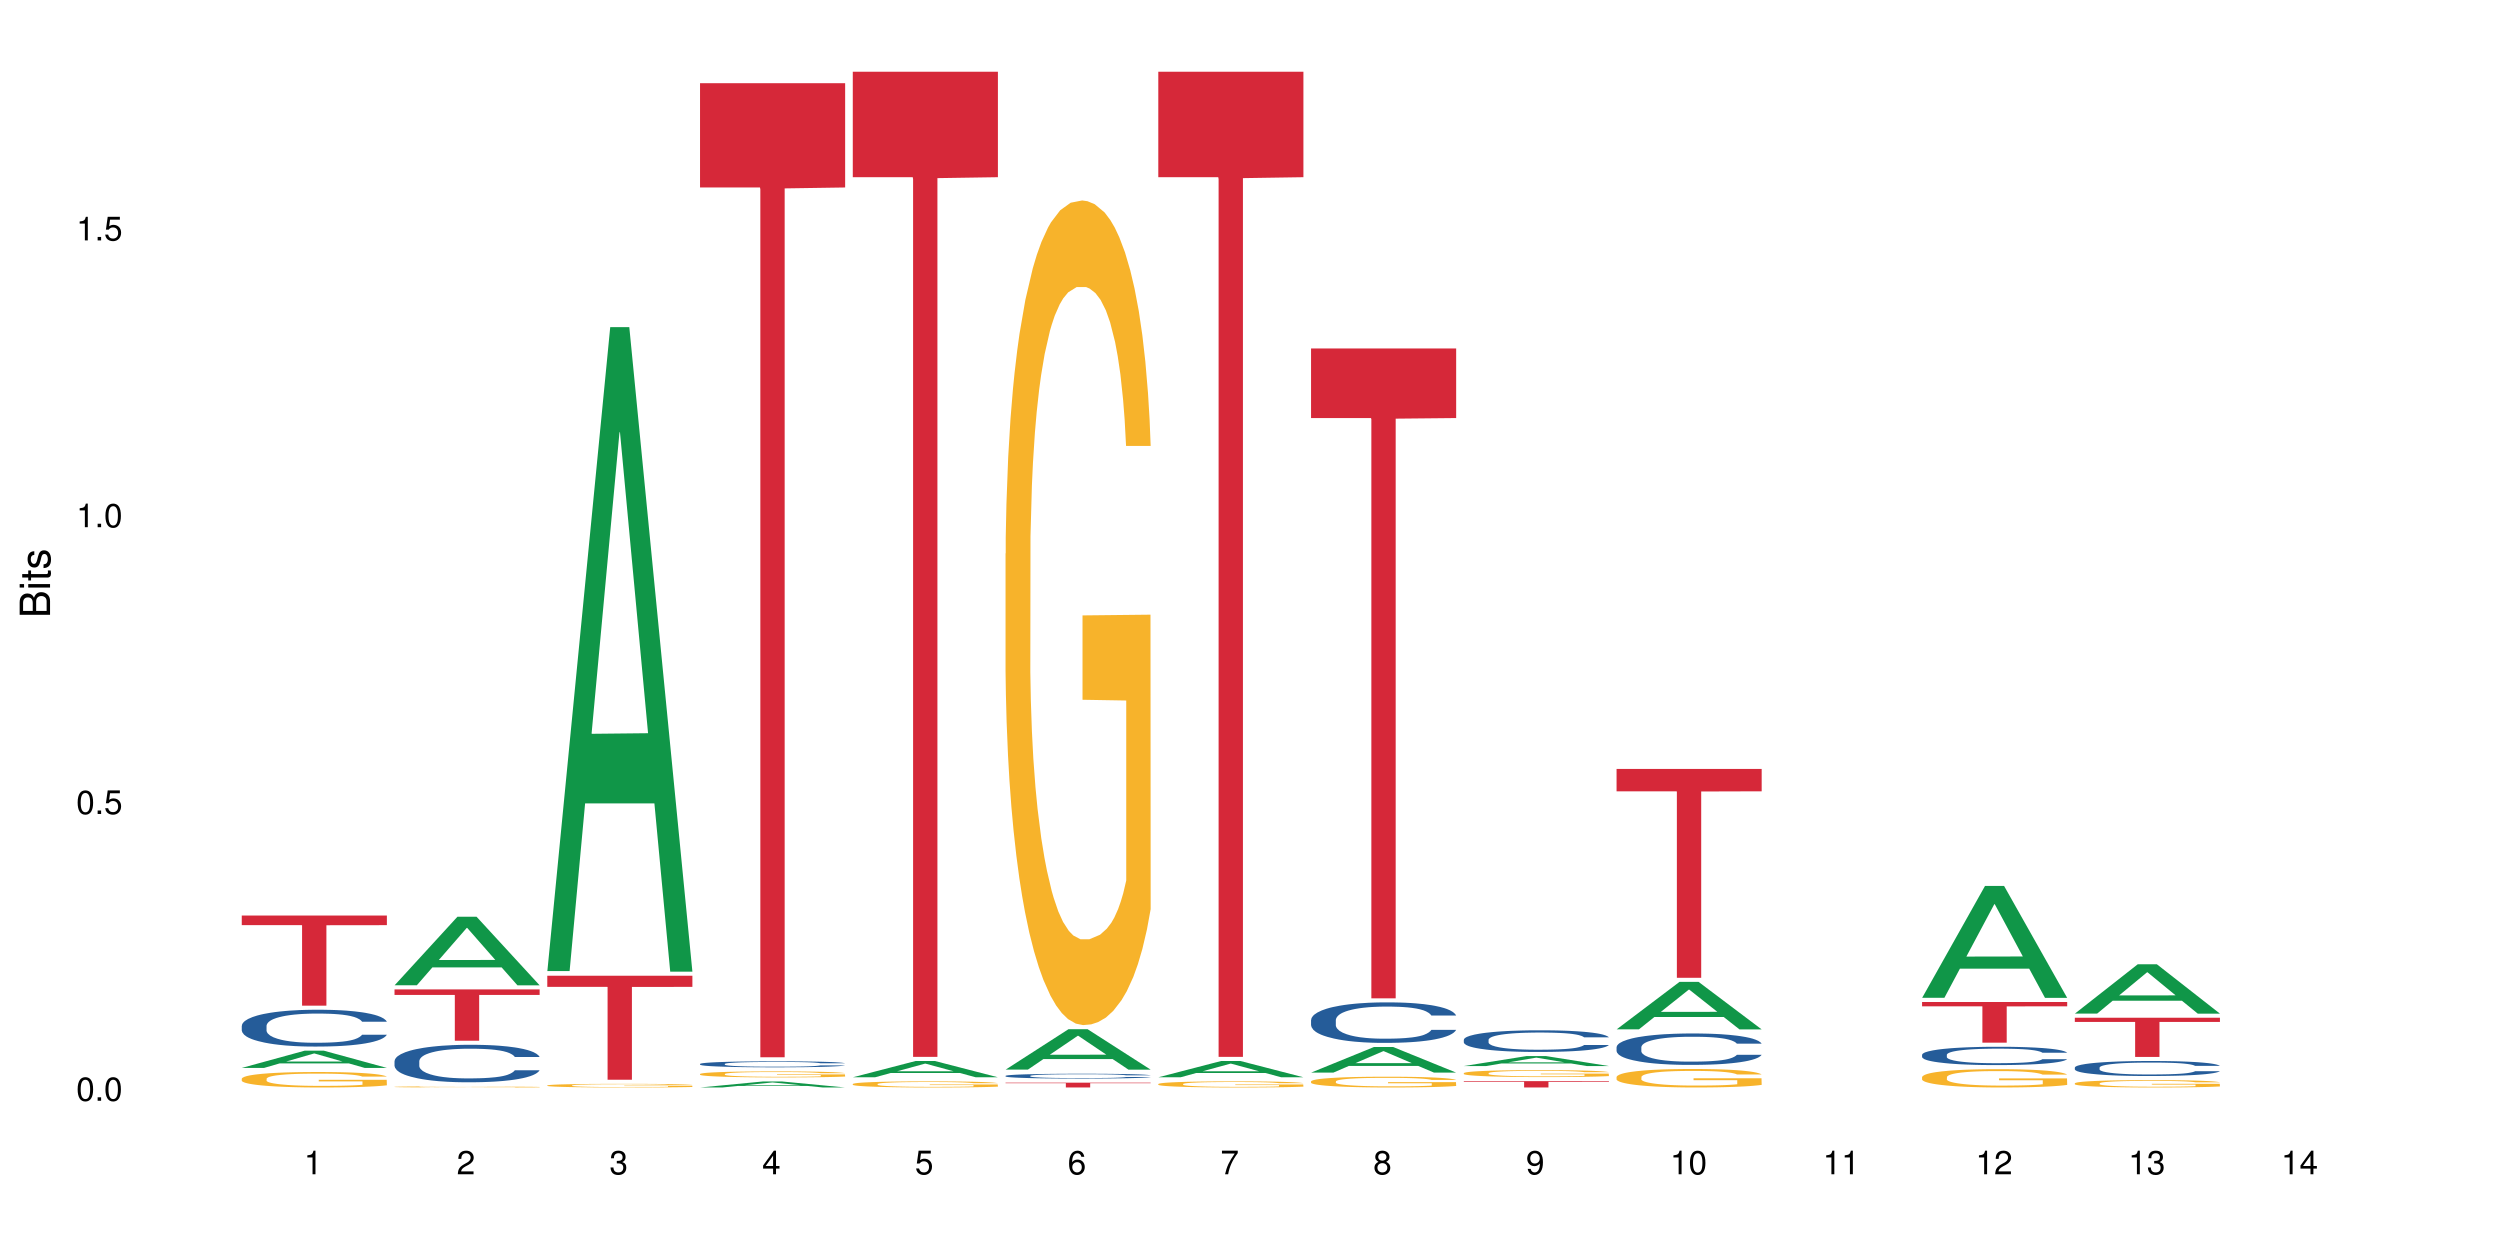 <?xml version="1.0" encoding="UTF-8"?>
<svg xmlns="http://www.w3.org/2000/svg" xmlns:xlink="http://www.w3.org/1999/xlink" width="720pt" height="360pt" viewBox="0 0 720 360" version="1.1">
<defs>
<g>
<symbol overflow="visible" id="glyph0-0">
<path style="stroke:none;" d=""/>
</symbol>
<symbol overflow="visible" id="glyph0-1">
<path style="stroke:none;" d="M 2.641 -6.797 C 2 -6.797 1.422 -6.531 1.078 -6.047 C 0.641 -5.453 0.406 -4.547 0.406 -3.297 C 0.406 -1 1.188 0.219 2.641 0.219 C 4.078 0.219 4.859 -1 4.859 -3.234 C 4.859 -4.562 4.656 -5.438 4.203 -6.047 C 3.844 -6.531 3.281 -6.797 2.641 -6.797 Z M 2.641 -6.047 C 3.547 -6.047 4 -5.125 4 -3.312 C 4 -1.375 3.562 -0.484 2.625 -0.484 C 1.734 -0.484 1.281 -1.422 1.281 -3.281 C 1.281 -5.141 1.734 -6.047 2.641 -6.047 Z M 2.641 -6.047 "/>
</symbol>
<symbol overflow="visible" id="glyph0-2">
<path style="stroke:none;" d="M 1.828 -1 L 0.828 -1 L 0.828 0 L 1.828 0 Z M 1.828 -1 "/>
</symbol>
<symbol overflow="visible" id="glyph0-3">
<path style="stroke:none;" d="M 4.562 -6.797 L 1.062 -6.797 L 0.547 -3.094 L 1.328 -3.094 C 1.719 -3.562 2.047 -3.734 2.578 -3.734 C 3.484 -3.734 4.062 -3.109 4.062 -2.094 C 4.062 -1.125 3.484 -0.531 2.578 -0.531 C 1.828 -0.531 1.375 -0.906 1.188 -1.672 L 0.328 -1.672 C 0.453 -1.109 0.547 -0.844 0.75 -0.594 C 1.125 -0.078 1.828 0.219 2.594 0.219 C 3.969 0.219 4.922 -0.781 4.922 -2.219 C 4.922 -3.562 4.031 -4.484 2.719 -4.484 C 2.25 -4.484 1.859 -4.359 1.469 -4.062 L 1.734 -5.969 L 4.562 -5.969 Z M 4.562 -6.797 "/>
</symbol>
<symbol overflow="visible" id="glyph0-4">
<path style="stroke:none;" d="M 2.484 -4.844 L 2.484 0 L 3.328 0 L 3.328 -6.797 L 2.766 -6.797 C 2.469 -5.75 2.281 -5.609 0.984 -5.453 L 0.984 -4.844 Z M 2.484 -4.844 "/>
</symbol>
<symbol overflow="visible" id="glyph0-5">
<path style="stroke:none;" d="M 4.859 -0.828 L 1.281 -0.828 C 1.359 -1.391 1.672 -1.75 2.5 -2.234 L 3.469 -2.75 C 4.406 -3.266 4.906 -3.969 4.906 -4.812 C 4.906 -5.375 4.672 -5.906 4.266 -6.266 C 3.859 -6.625 3.375 -6.797 2.719 -6.797 C 1.859 -6.797 1.219 -6.5 0.844 -5.922 C 0.609 -5.562 0.5 -5.125 0.484 -4.438 L 1.328 -4.438 C 1.359 -4.906 1.406 -5.188 1.531 -5.406 C 1.75 -5.812 2.188 -6.062 2.703 -6.062 C 3.469 -6.062 4.031 -5.516 4.031 -4.781 C 4.031 -4.25 3.719 -3.797 3.125 -3.438 L 2.234 -2.938 C 0.812 -2.141 0.406 -1.5 0.328 0 L 4.859 0 Z M 4.859 -0.828 "/>
</symbol>
<symbol overflow="visible" id="glyph0-6">
<path style="stroke:none;" d="M 2.125 -3.125 L 2.578 -3.125 C 3.516 -3.125 3.984 -2.703 3.984 -1.891 C 3.984 -1.031 3.469 -0.531 2.578 -0.531 C 1.656 -0.531 1.203 -0.984 1.156 -1.969 L 0.312 -1.969 C 0.344 -1.422 0.438 -1.078 0.609 -0.766 C 0.953 -0.109 1.625 0.219 2.547 0.219 C 3.953 0.219 4.859 -0.609 4.859 -1.906 C 4.859 -2.766 4.516 -3.25 3.703 -3.516 C 4.344 -3.766 4.656 -4.25 4.656 -4.938 C 4.656 -6.109 3.875 -6.797 2.578 -6.797 C 1.203 -6.797 0.484 -6.047 0.453 -4.609 L 1.297 -4.609 C 1.312 -5.016 1.344 -5.25 1.453 -5.453 C 1.641 -5.828 2.062 -6.062 2.594 -6.062 C 3.344 -6.062 3.797 -5.625 3.797 -4.906 C 3.797 -4.422 3.609 -4.141 3.25 -3.984 C 3.016 -3.891 2.719 -3.844 2.125 -3.844 Z M 2.125 -3.125 "/>
</symbol>
<symbol overflow="visible" id="glyph0-7">
<path style="stroke:none;" d="M 3.141 -1.625 L 3.141 0 L 3.984 0 L 3.984 -1.625 L 4.984 -1.625 L 4.984 -2.391 L 3.984 -2.391 L 3.984 -6.797 L 3.359 -6.797 L 0.266 -2.516 L 0.266 -1.625 Z M 3.141 -2.391 L 1 -2.391 L 3.141 -5.359 Z M 3.141 -2.391 "/>
</symbol>
<symbol overflow="visible" id="glyph0-8">
<path style="stroke:none;" d="M 4.781 -5.031 C 4.609 -6.141 3.891 -6.797 2.844 -6.797 C 2.094 -6.797 1.422 -6.438 1.031 -5.828 C 0.609 -5.172 0.406 -4.344 0.406 -3.094 C 0.406 -1.953 0.578 -1.234 0.984 -0.625 C 1.359 -0.078 1.953 0.219 2.703 0.219 C 3.984 0.219 4.922 -0.734 4.922 -2.078 C 4.922 -3.344 4.062 -4.234 2.844 -4.234 C 2.172 -4.234 1.641 -3.969 1.281 -3.469 C 1.281 -5.125 1.828 -6.047 2.797 -6.047 C 3.391 -6.047 3.797 -5.672 3.938 -5.031 Z M 2.734 -3.484 C 3.547 -3.484 4.062 -2.922 4.062 -2 C 4.062 -1.156 3.484 -0.531 2.703 -0.531 C 1.922 -0.531 1.328 -1.188 1.328 -2.047 C 1.328 -2.891 1.906 -3.484 2.734 -3.484 Z M 2.734 -3.484 "/>
</symbol>
<symbol overflow="visible" id="glyph0-9">
<path style="stroke:none;" d="M 4.984 -6.797 L 0.438 -6.797 L 0.438 -5.969 L 4.109 -5.969 C 2.5 -3.656 1.828 -2.234 1.328 0 L 2.219 0 C 2.594 -2.172 3.453 -4.047 4.984 -6.094 Z M 4.984 -6.797 "/>
</symbol>
<symbol overflow="visible" id="glyph0-10">
<path style="stroke:none;" d="M 3.75 -3.578 C 4.453 -4 4.688 -4.344 4.688 -4.984 C 4.688 -6.047 3.844 -6.797 2.641 -6.797 C 1.438 -6.797 0.594 -6.047 0.594 -4.984 C 0.594 -4.359 0.828 -4.016 1.516 -3.578 C 0.734 -3.203 0.359 -2.641 0.359 -1.891 C 0.359 -0.641 1.297 0.219 2.641 0.219 C 3.984 0.219 4.922 -0.641 4.922 -1.875 C 4.922 -2.641 4.531 -3.203 3.75 -3.578 Z M 2.641 -6.047 C 3.359 -6.047 3.812 -5.625 3.812 -4.969 C 3.812 -4.344 3.344 -3.922 2.641 -3.922 C 1.922 -3.922 1.453 -4.344 1.453 -4.984 C 1.453 -5.625 1.922 -6.047 2.641 -6.047 Z M 2.641 -3.203 C 3.484 -3.203 4.062 -2.672 4.062 -1.875 C 4.062 -1.062 3.484 -0.531 2.625 -0.531 C 1.797 -0.531 1.219 -1.078 1.219 -1.875 C 1.219 -2.672 1.797 -3.203 2.641 -3.203 Z M 2.641 -3.203 "/>
</symbol>
<symbol overflow="visible" id="glyph0-11">
<path style="stroke:none;" d="M 0.516 -1.547 C 0.672 -0.438 1.406 0.219 2.438 0.219 C 3.188 0.219 3.859 -0.141 4.266 -0.75 C 4.688 -1.406 4.891 -2.25 4.891 -3.484 C 4.891 -4.625 4.703 -5.359 4.312 -5.953 C 3.938 -6.5 3.344 -6.797 2.594 -6.797 C 1.297 -6.797 0.359 -5.844 0.359 -4.516 C 0.359 -3.25 1.234 -2.344 2.453 -2.344 C 3.094 -2.344 3.562 -2.578 4.016 -3.109 C 4 -1.453 3.469 -0.531 2.5 -0.531 C 1.906 -0.531 1.484 -0.906 1.359 -1.547 Z M 2.578 -6.062 C 3.375 -6.062 3.969 -5.406 3.969 -4.531 C 3.969 -3.688 3.375 -3.094 2.547 -3.094 C 1.734 -3.094 1.234 -3.672 1.234 -4.578 C 1.234 -5.438 1.797 -6.062 2.578 -6.062 Z M 2.578 -6.062 "/>
</symbol>
<symbol overflow="visible" id="glyph1-0">
<path style="stroke:none;" d=""/>
</symbol>
<symbol overflow="visible" id="glyph1-1">
<path style="stroke:none;" d="M 0 -0.953 L 0 -4.891 C 0 -5.719 -0.234 -6.344 -0.734 -6.797 C -1.188 -7.234 -1.812 -7.469 -2.5 -7.469 C -3.547 -7.469 -4.188 -7 -4.625 -5.875 C -4.984 -6.672 -5.641 -7.094 -6.531 -7.094 C -7.156 -7.094 -7.734 -6.859 -8.141 -6.391 C -8.562 -5.938 -8.75 -5.344 -8.75 -4.5 L -8.75 -0.953 Z M -4.984 -2.062 L -7.766 -2.062 L -7.766 -4.219 C -7.766 -4.844 -7.688 -5.203 -7.453 -5.5 C -7.219 -5.812 -6.859 -5.969 -6.375 -5.969 C -5.906 -5.969 -5.531 -5.812 -5.297 -5.5 C -5.062 -5.203 -4.984 -4.844 -4.984 -4.219 Z M -0.984 -2.062 L -4 -2.062 L -4 -4.781 C -4 -5.328 -3.859 -5.688 -3.578 -5.953 C -3.297 -6.219 -2.922 -6.359 -2.484 -6.359 C -2.062 -6.359 -1.688 -6.219 -1.406 -5.953 C -1.109 -5.688 -0.984 -5.328 -0.984 -4.781 Z M -0.984 -2.062 "/>
</symbol>
<symbol overflow="visible" id="glyph1-2">
<path style="stroke:none;" d="M -6.281 -1.797 L -6.281 -0.797 L 0 -0.797 L 0 -1.797 Z M -8.75 -1.797 L -8.75 -0.797 L -7.484 -0.797 L -7.484 -1.797 Z M -8.75 -1.797 "/>
</symbol>
<symbol overflow="visible" id="glyph1-3">
<path style="stroke:none;" d="M -6.281 -3.047 L -6.281 -2.016 L -8.016 -2.016 L -8.016 -1.016 L -6.281 -1.016 L -6.281 -0.172 L -5.469 -0.172 L -5.469 -1.016 L -0.719 -1.016 C -0.078 -1.016 0.281 -1.453 0.281 -2.234 C 0.281 -2.469 0.25 -2.719 0.188 -3.047 L -0.641 -3.047 C -0.609 -2.922 -0.594 -2.766 -0.594 -2.562 C -0.594 -2.141 -0.719 -2.016 -1.156 -2.016 L -5.469 -2.016 L -5.469 -3.047 Z M -6.281 -3.047 "/>
</symbol>
<symbol overflow="visible" id="glyph1-4">
<path style="stroke:none;" d="M -4.531 -5.25 C -5.766 -5.25 -6.469 -4.422 -6.469 -2.969 C -6.469 -1.516 -5.719 -0.562 -4.547 -0.562 C -3.562 -0.562 -3.094 -1.062 -2.734 -2.562 L -2.516 -3.484 C -2.344 -4.188 -2.094 -4.469 -1.625 -4.469 C -1.047 -4.469 -0.641 -3.875 -0.641 -3 C -0.641 -2.453 -0.797 -2 -1.062 -1.75 C -1.25 -1.594 -1.422 -1.531 -1.875 -1.469 L -1.875 -0.406 C -0.422 -0.453 0.281 -1.266 0.281 -2.922 C 0.281 -4.5 -0.5 -5.516 -1.719 -5.516 C -2.656 -5.516 -3.172 -4.984 -3.469 -3.734 L -3.703 -2.766 C -3.891 -1.953 -4.156 -1.609 -4.594 -1.609 C -5.172 -1.609 -5.547 -2.125 -5.547 -2.938 C -5.547 -3.75 -5.203 -4.172 -4.531 -4.203 Z M -4.531 -5.25 "/>
</symbol>
</g>
</defs>
<g id="surface50168">
<rect x="0" y="0" width="720" height="360" style="fill:rgb(100%,100%,100%);fill-opacity:1;stroke:none;"/>
<path style=" stroke:none;fill-rule:nonzero;fill:rgb(6.275%,58.824%,28.235%);fill-opacity:1;" d="M 69.629 307.559 L 69.676 307.551 L 87.758 302.59 L 93.25 302.59 L 111.422 307.562 L 105.039 307.562 L 100.484 306.266 L 80.523 306.266 L 76.059 307.559 L 69.629 307.559 L 82.445 305.727 L 98.652 305.723 L 90.57 303.402 L 90.48 303.398 L 90.391 303.414 L 82.398 305.723 L 82.445 305.727 Z M 69.629 307.559 "/>
<path style=" stroke:none;fill-rule:nonzero;fill:rgb(14.51%,36.078%,60%);fill-opacity:1;" d="M 69.629 295.426 L 69.68 295.414 L 69.68 295.184 L 69.832 294.816 L 70.191 294.348 L 70.547 294.031 L 71.465 293.457 L 72.738 292.906 L 74.062 292.477 L 75.031 292.227 L 75.898 292.031 L 77.887 291.672 L 79.16 291.488 L 80.535 291.324 L 82.219 291.16 L 83.441 291.062 L 86.195 290.906 L 88.234 290.84 L 89.812 290.812 L 93.227 290.812 L 95.266 290.852 L 96.746 290.898 L 98.375 290.977 L 99.75 291.062 L 102.148 291.277 L 104.289 291.547 L 105.258 291.703 L 106.785 292.004 L 107.957 292.293 L 108.773 292.547 L 109.691 292.906 L 110.504 293.34 L 111.117 293.836 L 111.422 294.254 L 104.289 294.254 L 103.93 293.863 L 103.523 293.562 L 102.758 293.168 L 101.992 292.887 L 100.922 292.605 L 99.957 292.422 L 98.629 292.234 L 97.457 292.121 L 96.234 292.031 L 95.062 291.973 L 92.82 291.918 L 90.219 291.918 L 89.254 291.934 L 87.266 292.012 L 86.195 292.082 L 84.664 292.215 L 83.594 292.344 L 82.32 292.535 L 81.453 292.703 L 80.383 292.953 L 79.617 293.176 L 78.754 293.496 L 78.242 293.738 L 77.785 294.012 L 77.375 294.328 L 77.07 294.668 L 76.867 295.027 L 76.766 295.375 L 76.766 296.879 L 76.867 297.227 L 77.121 297.637 L 77.785 298.227 L 78.754 298.742 L 79.875 299.148 L 80.945 299.438 L 81.555 299.574 L 82.371 299.73 L 83.645 299.922 L 85.48 300.117 L 86.551 300.195 L 88.184 300.273 L 89.863 300.312 L 92.105 300.312 L 94.094 300.273 L 95.418 300.223 L 96.797 300.145 L 98.68 299.98 L 99.852 299.828 L 100.871 299.641 L 101.637 299.457 L 102.148 299.305 L 102.91 299.004 L 103.523 298.672 L 103.98 298.332 L 104.289 298.004 L 111.422 298.004 L 111.117 298.391 L 110.66 298.77 L 110.199 299.051 L 109.484 299.391 L 108.672 299.691 L 107.5 300.031 L 106.531 300.254 L 105.258 300.496 L 104.082 300.68 L 102.809 300.844 L 100.922 301.039 L 99.699 301.137 L 98.375 301.223 L 96.797 301.301 L 94.809 301.367 L 92.668 301.406 L 90.68 301.414 L 88.539 301.398 L 86.957 301.359 L 84.867 301.27 L 82.27 301.098 L 80.383 300.91 L 78.906 300.727 L 77.633 300.535 L 76.203 300.273 L 74.371 299.844 L 73.25 299.516 L 72.484 299.246 L 71.617 298.867 L 71.004 298.527 L 70.293 297.984 L 69.781 297.297 L 69.629 296.762 Z M 69.629 295.426 "/>
<path style=" stroke:none;fill-rule:nonzero;fill:rgb(96.863%,70.196%,16.863%);fill-opacity:1;" d="M 69.629 310.648 L 69.68 310.645 L 69.68 310.562 L 69.883 310.379 L 70.395 310.125 L 71.055 309.918 L 71.77 309.754 L 72.23 309.668 L 72.992 309.547 L 73.656 309.457 L 75.336 309.273 L 77.477 309.102 L 78.652 309.031 L 79.977 308.961 L 81.863 308.883 L 82.727 308.855 L 85.379 308.789 L 88.387 308.75 L 91.699 308.738 L 93.227 308.742 L 95.316 308.758 L 98.172 308.801 L 99.801 308.844 L 101.078 308.883 L 102.402 308.938 L 104.031 309.02 L 105.562 309.117 L 106.785 309.215 L 108.008 309.336 L 109.027 309.465 L 109.895 309.609 L 110.66 309.781 L 111.117 309.922 L 111.422 310.062 L 104.34 310.062 L 103.93 309.922 L 103.473 309.812 L 102.707 309.676 L 101.941 309.578 L 101.18 309.504 L 99.75 309.398 L 98.527 309.332 L 97 309.273 L 95.52 309.238 L 93.84 309.215 L 92.82 309.207 L 90.117 309.207 L 87.672 309.234 L 86.246 309.266 L 85.227 309.297 L 83.797 309.359 L 82.934 309.41 L 82.422 309.441 L 80.895 309.566 L 79.875 309.68 L 79.312 309.758 L 78.602 309.883 L 78.09 309.992 L 77.531 310.152 L 77.223 310.277 L 76.816 310.555 L 76.766 311.285 L 76.918 311.441 L 77.223 311.609 L 77.633 311.754 L 78.242 311.91 L 78.855 312.027 L 79.926 312.188 L 80.844 312.293 L 81.555 312.359 L 82.934 312.473 L 83.492 312.508 L 84.816 312.582 L 86.195 312.637 L 87.875 312.688 L 89.148 312.711 L 91.188 312.73 L 93.789 312.73 L 96.848 312.707 L 98.781 312.676 L 100.109 312.641 L 100.977 312.613 L 102.047 312.57 L 102.809 312.527 L 103.523 312.484 L 104.391 312.414 L 104.391 311.441 L 91.801 311.438 L 91.801 310.98 L 111.371 310.977 L 111.422 312.57 L 110.352 312.68 L 109.027 312.785 L 107.754 312.867 L 106.43 312.934 L 104.543 313.012 L 103.012 313.062 L 100.668 313.117 L 98.527 313.156 L 96.285 313.18 L 94.297 313.191 L 91.953 313.195 L 89.863 313.188 L 87.621 313.164 L 85.836 313.129 L 84.207 313.09 L 82.574 313.035 L 80.535 312.953 L 79.211 312.883 L 77.836 312.797 L 76.461 312.695 L 75.234 312.586 L 74.422 312.5 L 73.605 312.402 L 72.738 312.281 L 71.922 312.141 L 71.312 312.016 L 70.75 311.871 L 70.344 311.738 L 69.934 311.555 L 69.73 311.406 L 69.629 311.281 Z M 69.629 310.648 "/>
<path style=" stroke:none;fill-rule:nonzero;fill:rgb(83.922%,15.686%,22.353%);fill-opacity:1;" d="M 69.629 263.668 L 111.422 263.668 L 111.422 266.445 L 94.004 266.469 L 94.004 289.637 L 86.996 289.637 L 86.996 266.496 L 86.895 266.445 L 69.629 266.445 Z M 69.629 263.668 "/>
<path style=" stroke:none;fill-rule:nonzero;fill:rgb(6.275%,58.824%,28.235%);fill-opacity:1;" d="M 113.621 283.758 L 113.668 283.742 L 131.75 264.012 L 137.242 264.012 L 155.418 283.777 L 149.031 283.777 L 144.477 278.617 L 124.52 278.617 L 120.051 283.758 L 113.621 283.758 L 126.438 276.484 L 142.645 276.465 L 134.562 267.242 L 134.477 267.223 L 134.387 267.277 L 126.395 276.465 L 126.438 276.484 Z M 113.621 283.758 "/>
<path style=" stroke:none;fill-rule:nonzero;fill:rgb(14.51%,36.078%,60%);fill-opacity:1;" d="M 113.621 305.605 L 113.672 305.594 L 113.672 305.355 L 113.828 304.98 L 114.184 304.508 L 114.539 304.184 L 115.457 303.602 L 116.73 303.039 L 118.059 302.605 L 119.023 302.348 L 119.891 302.152 L 121.879 301.785 L 123.152 301.598 L 124.531 301.43 L 126.211 301.262 L 127.434 301.164 L 130.188 301.008 L 132.227 300.938 L 133.805 300.906 L 137.223 300.906 L 139.258 300.949 L 140.738 300.996 L 142.367 301.074 L 143.746 301.164 L 146.141 301.383 L 148.281 301.656 L 149.25 301.816 L 150.777 302.121 L 151.949 302.418 L 152.766 302.676 L 153.684 303.039 L 154.5 303.484 L 155.109 303.984 L 155.418 304.41 L 148.281 304.41 L 147.926 304.016 L 147.516 303.711 L 146.75 303.305 L 145.988 303.02 L 144.918 302.734 L 143.949 302.547 L 142.625 302.359 L 141.453 302.238 L 140.227 302.152 L 139.055 302.094 L 136.812 302.031 L 134.215 302.031 L 133.246 302.051 L 131.258 302.133 L 130.188 302.199 L 128.66 302.34 L 127.59 302.465 L 126.312 302.664 L 125.449 302.832 L 124.379 303.09 L 123.613 303.316 L 122.746 303.641 L 122.234 303.887 L 121.777 304.164 L 121.371 304.488 L 121.062 304.836 L 120.859 305.199 L 120.758 305.555 L 120.758 307.082 L 120.859 307.438 L 121.113 307.852 L 121.777 308.453 L 122.746 308.977 L 123.867 309.391 L 124.938 309.688 L 125.551 309.824 L 126.363 309.984 L 127.641 310.18 L 129.473 310.379 L 130.543 310.457 L 132.176 310.535 L 133.855 310.574 L 136.098 310.574 L 138.086 310.535 L 139.414 310.488 L 140.789 310.406 L 142.676 310.238 L 143.848 310.082 L 144.867 309.895 L 145.629 309.707 L 146.141 309.551 L 146.906 309.242 L 147.516 308.91 L 147.977 308.562 L 148.281 308.227 L 155.418 308.227 L 155.109 308.621 L 154.652 309.008 L 154.191 309.293 L 153.48 309.637 L 152.664 309.945 L 151.492 310.289 L 150.523 310.516 L 149.25 310.762 L 148.078 310.949 L 146.805 311.117 L 144.918 311.316 L 143.695 311.414 L 142.367 311.504 L 140.789 311.582 L 138.801 311.652 L 136.66 311.691 L 134.672 311.699 L 132.531 311.68 L 130.953 311.641 L 128.863 311.551 L 126.262 311.375 L 124.379 311.188 L 122.898 311 L 121.625 310.801 L 120.199 310.535 L 118.363 310.102 L 117.242 309.766 L 116.477 309.492 L 115.609 309.105 L 115 308.762 L 114.285 308.207 L 113.777 307.508 L 113.621 306.965 Z M 113.621 305.605 "/>
<path style=" stroke:none;fill-rule:nonzero;fill:rgb(96.863%,70.196%,16.863%);fill-opacity:1;" d="M 113.621 313.012 L 113.672 313.012 L 113.672 313.008 L 113.879 312.992 L 114.387 312.977 L 115.051 312.961 L 115.762 312.949 L 116.223 312.941 L 116.988 312.934 L 117.648 312.926 L 119.332 312.914 L 121.473 312.902 L 122.645 312.895 L 123.969 312.891 L 125.855 312.887 L 126.723 312.883 L 129.371 312.879 L 132.379 312.875 L 139.312 312.875 L 142.164 312.879 L 143.797 312.883 L 145.07 312.887 L 146.395 312.891 L 148.027 312.895 L 149.555 312.902 L 152 312.918 L 153.02 312.926 L 153.887 312.938 L 154.652 312.949 L 155.109 312.961 L 155.418 312.969 L 148.332 312.969 L 147.926 312.961 L 147.465 312.953 L 146.699 312.941 L 145.938 312.934 L 145.172 312.93 L 143.746 312.922 L 142.523 312.918 L 140.992 312.914 L 139.516 312.91 L 131.664 312.91 L 130.238 312.914 L 129.219 312.914 L 127.793 312.918 L 126.926 312.922 L 126.414 312.926 L 124.887 312.934 L 123.867 312.941 L 123.305 312.949 L 122.594 312.957 L 122.082 312.965 L 121.523 312.977 L 121.219 312.984 L 120.809 313.004 L 120.758 313.059 L 120.91 313.07 L 121.219 313.082 L 121.625 313.094 L 122.234 313.102 L 122.848 313.113 L 123.918 313.125 L 124.836 313.129 L 125.551 313.137 L 126.926 313.145 L 127.484 313.145 L 128.812 313.152 L 130.188 313.156 L 131.871 313.16 L 133.145 313.16 L 135.184 313.164 L 137.781 313.164 L 140.84 313.16 L 142.777 313.16 L 144.102 313.156 L 144.969 313.152 L 146.039 313.152 L 146.805 313.148 L 147.516 313.145 L 148.383 313.141 L 148.383 313.07 L 135.793 313.07 L 135.793 313.035 L 155.367 313.035 L 155.418 313.152 L 154.348 313.16 L 153.02 313.168 L 151.746 313.172 L 150.422 313.176 L 148.535 313.184 L 147.008 313.188 L 144.664 313.191 L 142.523 313.191 L 140.277 313.195 L 131.613 313.195 L 129.832 313.191 L 128.199 313.188 L 126.57 313.184 L 124.531 313.18 L 123.203 313.172 L 121.828 313.168 L 120.453 313.16 L 119.23 313.152 L 117.598 313.137 L 116.73 313.129 L 115.918 313.121 L 115.305 313.109 L 114.742 313.102 L 113.93 313.078 L 113.727 313.066 L 113.621 313.059 Z M 113.621 313.012 "/>
<path style=" stroke:none;fill-rule:nonzero;fill:rgb(83.922%,15.686%,22.353%);fill-opacity:1;" d="M 113.621 284.953 L 155.418 284.953 L 155.418 286.535 L 138 286.547 L 138 299.734 L 130.988 299.734 L 130.988 286.562 L 130.887 286.535 L 113.621 286.535 Z M 113.621 284.953 "/>
<path style=" stroke:none;fill-rule:nonzero;fill:rgb(6.275%,58.824%,28.235%);fill-opacity:1;" d="M 157.617 279.664 L 157.66 279.488 L 175.746 94.207 L 181.238 94.207 L 199.41 279.836 L 193.023 279.836 L 188.469 231.383 L 168.512 231.383 L 164.047 279.664 L 157.617 279.664 L 170.43 211.336 L 186.641 211.164 L 178.559 124.535 L 178.469 124.359 L 178.379 124.883 L 170.387 211.164 L 170.43 211.336 Z M 157.617 279.664 "/>
<path style=" stroke:none;fill-rule:nonzero;fill:rgb(96.863%,70.196%,16.863%);fill-opacity:1;" d="M 157.617 312.598 L 157.668 312.594 L 157.668 312.574 L 157.871 312.531 L 158.379 312.473 L 159.043 312.426 L 159.758 312.387 L 160.215 312.367 L 160.98 312.336 L 161.641 312.316 L 163.324 312.273 L 165.465 312.234 L 166.637 312.215 L 167.961 312.199 L 169.848 312.18 L 170.715 312.176 L 173.363 312.16 L 176.371 312.148 L 181.215 312.148 L 183.305 312.152 L 186.156 312.16 L 187.789 312.172 L 189.062 312.18 L 190.387 312.195 L 192.02 312.211 L 193.547 312.234 L 194.773 312.258 L 195.996 312.289 L 197.016 312.316 L 197.879 312.352 L 198.645 312.391 L 199.105 312.426 L 199.41 312.461 L 192.324 312.461 L 191.918 312.426 L 191.457 312.398 L 190.695 312.367 L 189.93 312.344 L 189.164 312.328 L 187.738 312.301 L 186.516 312.285 L 184.984 312.273 L 183.508 312.266 L 181.824 312.258 L 178.105 312.258 L 175.66 312.262 L 174.23 312.27 L 173.211 312.277 L 171.785 312.293 L 170.918 312.305 L 170.41 312.312 L 168.879 312.344 L 167.859 312.367 L 167.301 312.387 L 166.586 312.414 L 166.078 312.441 L 165.516 312.48 L 165.211 312.508 L 164.801 312.574 L 164.75 312.746 L 164.906 312.781 L 165.211 312.82 L 165.617 312.855 L 166.23 312.895 L 166.84 312.922 L 167.91 312.957 L 168.828 312.984 L 169.543 313 L 170.918 313.023 L 171.48 313.035 L 172.805 313.051 L 174.18 313.066 L 175.863 313.074 L 177.137 313.082 L 179.176 313.086 L 181.773 313.086 L 184.832 313.082 L 186.77 313.074 L 188.094 313.066 L 188.961 313.059 L 190.031 313.047 L 190.797 313.039 L 191.512 313.027 L 192.375 313.012 L 192.375 312.781 L 179.789 312.781 L 179.789 312.676 L 199.359 312.672 L 199.41 313.047 L 198.34 313.074 L 197.016 313.098 L 195.738 313.117 L 194.414 313.133 L 192.527 313.152 L 191 313.164 L 188.656 313.176 L 186.516 313.188 L 184.273 313.191 L 182.285 313.195 L 177.852 313.195 L 175.609 313.188 L 173.824 313.18 L 172.191 313.172 L 170.562 313.16 L 168.523 313.137 L 167.199 313.121 L 165.82 313.102 L 164.445 313.078 L 163.223 313.051 L 162.406 313.031 L 161.59 313.008 L 160.727 312.98 L 159.91 312.949 L 159.297 312.918 L 158.738 312.883 L 158.328 312.852 L 157.922 312.809 L 157.719 312.773 L 157.617 312.746 Z M 157.617 312.598 "/>
<path style=" stroke:none;fill-rule:nonzero;fill:rgb(83.922%,15.686%,22.353%);fill-opacity:1;" d="M 157.617 281.012 L 199.41 281.012 L 199.41 284.219 L 181.992 284.246 L 181.992 310.973 L 174.984 310.973 L 174.984 284.277 L 174.883 284.219 L 157.617 284.219 Z M 157.617 281.012 "/>
<path style=" stroke:none;fill-rule:nonzero;fill:rgb(6.275%,58.824%,28.235%);fill-opacity:1;" d="M 201.609 313.195 L 201.652 313.191 L 219.738 311.465 L 225.23 311.465 L 243.402 313.195 L 237.02 313.195 L 232.465 312.746 L 212.504 312.746 L 208.039 313.195 L 201.609 313.195 L 214.426 312.559 L 230.633 312.555 L 222.551 311.75 L 222.461 311.746 L 222.371 311.754 L 214.379 312.555 L 214.426 312.559 Z M 201.609 313.195 "/>
<path style=" stroke:none;fill-rule:nonzero;fill:rgb(14.51%,36.078%,60%);fill-opacity:1;" d="M 201.609 306.41 L 201.66 306.41 L 201.66 306.371 L 201.812 306.312 L 202.172 306.234 L 202.527 306.184 L 203.445 306.09 L 204.719 306 L 206.043 305.93 L 207.012 305.891 L 207.879 305.859 L 209.867 305.801 L 211.141 305.77 L 212.516 305.742 L 214.199 305.715 L 215.422 305.699 L 218.176 305.676 L 220.211 305.664 L 221.793 305.66 L 225.207 305.66 L 227.246 305.664 L 228.723 305.672 L 230.355 305.684 L 231.73 305.699 L 234.129 305.734 L 236.27 305.777 L 237.234 305.805 L 238.766 305.852 L 239.938 305.898 L 240.754 305.941 L 241.672 306 L 242.484 306.07 L 243.098 306.152 L 243.402 306.219 L 236.27 306.219 L 235.91 306.156 L 235.504 306.109 L 234.738 306.043 L 233.973 305.996 L 232.902 305.949 L 231.934 305.922 L 230.609 305.891 L 229.438 305.871 L 228.215 305.859 L 227.043 305.848 L 224.801 305.84 L 222.199 305.84 L 221.23 305.844 L 219.246 305.855 L 218.176 305.867 L 216.645 305.887 L 215.574 305.91 L 214.301 305.941 L 213.434 305.965 L 212.363 306.008 L 211.598 306.043 L 210.734 306.098 L 210.223 306.137 L 209.766 306.18 L 209.355 306.23 L 209.051 306.289 L 208.848 306.348 L 208.746 306.402 L 208.746 306.648 L 208.848 306.703 L 209.102 306.77 L 209.766 306.867 L 210.734 306.953 L 211.855 307.02 L 212.926 307.066 L 213.535 307.086 L 214.352 307.113 L 215.625 307.145 L 217.461 307.176 L 218.531 307.188 L 220.16 307.203 L 221.844 307.207 L 224.086 307.207 L 226.074 307.203 L 227.398 307.191 L 228.777 307.18 L 230.66 307.152 L 231.832 307.129 L 232.852 307.098 L 233.617 307.07 L 234.129 307.043 L 234.891 306.996 L 235.504 306.941 L 235.961 306.887 L 236.27 306.832 L 243.402 306.832 L 243.098 306.895 L 242.641 306.957 L 242.18 307.004 L 241.465 307.059 L 240.652 307.105 L 239.48 307.16 L 238.512 307.199 L 237.234 307.238 L 236.062 307.27 L 234.789 307.293 L 232.902 307.324 L 231.68 307.344 L 230.355 307.355 L 228.777 307.367 L 226.789 307.379 L 224.648 307.387 L 222.66 307.387 L 220.52 307.383 L 218.938 307.379 L 216.848 307.363 L 214.25 307.336 L 212.363 307.305 L 210.887 307.277 L 209.613 307.242 L 208.184 307.203 L 206.348 307.133 L 205.227 307.078 L 204.465 307.035 L 203.598 306.973 L 202.984 306.918 L 202.273 306.828 L 201.762 306.715 L 201.609 306.629 Z M 201.609 306.41 "/>
<path style=" stroke:none;fill-rule:nonzero;fill:rgb(96.863%,70.196%,16.863%);fill-opacity:1;" d="M 201.609 309.305 L 201.66 309.301 L 201.66 309.27 L 201.863 309.199 L 202.375 309.102 L 203.035 309.02 L 203.75 308.957 L 204.207 308.926 L 204.973 308.875 L 205.637 308.844 L 207.316 308.77 L 209.457 308.703 L 210.629 308.676 L 211.957 308.648 L 213.844 308.621 L 214.707 308.609 L 217.359 308.582 L 220.367 308.566 L 223.68 308.562 L 225.207 308.562 L 227.297 308.57 L 230.152 308.586 L 231.781 308.605 L 233.059 308.621 L 234.383 308.641 L 236.012 308.672 L 237.543 308.711 L 238.766 308.746 L 239.988 308.793 L 241.008 308.844 L 241.875 308.902 L 242.641 308.969 L 243.098 309.023 L 243.402 309.078 L 236.32 309.078 L 235.91 309.023 L 235.453 308.98 L 234.688 308.926 L 233.922 308.891 L 233.16 308.859 L 231.73 308.82 L 230.508 308.793 L 228.98 308.77 L 227.5 308.758 L 225.82 308.746 L 222.098 308.746 L 219.652 308.754 L 218.227 308.77 L 217.207 308.781 L 215.777 308.805 L 214.914 308.824 L 214.402 308.836 L 212.875 308.883 L 211.855 308.93 L 211.293 308.957 L 210.578 309.008 L 210.07 309.051 L 209.508 309.113 L 209.203 309.16 L 208.797 309.266 L 208.746 309.551 L 208.898 309.609 L 209.203 309.676 L 209.613 309.734 L 210.223 309.793 L 210.836 309.84 L 211.906 309.898 L 212.824 309.941 L 213.535 309.969 L 214.914 310.012 L 215.473 310.023 L 216.797 310.055 L 218.176 310.074 L 219.855 310.094 L 221.129 310.105 L 223.168 310.113 L 225.77 310.113 L 228.828 310.102 L 230.762 310.09 L 232.09 310.078 L 232.953 310.066 L 234.023 310.047 L 234.789 310.031 L 235.504 310.016 L 236.371 309.988 L 236.371 309.609 L 223.781 309.609 L 223.781 309.434 L 243.352 309.43 L 243.402 310.047 L 242.332 310.09 L 241.008 310.133 L 239.734 310.164 L 238.41 310.191 L 236.523 310.223 L 234.992 310.238 L 232.648 310.262 L 230.508 310.277 L 228.266 310.285 L 226.277 310.289 L 223.934 310.293 L 221.844 310.289 L 219.602 310.277 L 217.816 310.266 L 216.188 310.25 L 214.555 310.23 L 212.516 310.195 L 211.191 310.172 L 209.816 310.137 L 208.438 310.098 L 207.215 310.055 L 206.402 310.023 L 205.586 309.984 L 204.719 309.938 L 203.902 309.883 L 203.293 309.832 L 202.73 309.777 L 202.324 309.727 L 201.914 309.656 L 201.711 309.598 L 201.609 309.551 Z M 201.609 309.305 "/>
<path style=" stroke:none;fill-rule:nonzero;fill:rgb(83.922%,15.686%,22.353%);fill-opacity:1;" d="M 201.609 23.965 L 243.402 23.965 L 243.402 53.992 L 225.984 54.258 L 225.984 304.484 L 218.977 304.484 L 218.977 54.52 L 218.875 53.992 L 201.609 53.992 Z M 201.609 23.965 "/>
<path style=" stroke:none;fill-rule:nonzero;fill:rgb(6.275%,58.824%,28.235%);fill-opacity:1;" d="M 245.602 310.254 L 245.648 310.25 L 263.73 305.559 L 269.223 305.559 L 287.398 310.258 L 281.012 310.258 L 276.457 309.031 L 256.496 309.031 L 252.031 310.254 L 245.602 310.254 L 258.418 308.523 L 274.625 308.52 L 266.543 306.328 L 266.457 306.324 L 266.367 306.336 L 258.375 308.52 L 258.418 308.523 Z M 245.602 310.254 "/>
<path style=" stroke:none;fill-rule:nonzero;fill:rgb(96.863%,70.196%,16.863%);fill-opacity:1;" d="M 245.602 312.188 L 245.652 312.188 L 245.652 312.156 L 245.859 312.082 L 246.367 311.98 L 247.031 311.898 L 247.742 311.836 L 248.203 311.801 L 248.965 311.754 L 249.629 311.719 L 251.312 311.645 L 253.453 311.578 L 254.625 311.551 L 255.949 311.523 L 257.836 311.492 L 258.703 311.48 L 261.352 311.453 L 264.359 311.438 L 267.672 311.434 L 269.199 311.434 L 271.289 311.441 L 274.145 311.461 L 275.777 311.477 L 277.051 311.492 L 278.375 311.512 L 280.008 311.543 L 281.535 311.582 L 282.758 311.621 L 283.98 311.672 L 285 311.723 L 285.867 311.777 L 286.633 311.844 L 287.09 311.902 L 287.398 311.957 L 280.312 311.957 L 279.906 311.902 L 279.445 311.859 L 278.68 311.805 L 277.918 311.766 L 277.152 311.734 L 275.727 311.695 L 274.5 311.668 L 272.973 311.645 L 271.496 311.633 L 269.812 311.621 L 268.793 311.617 L 266.094 311.617 L 263.645 311.629 L 262.219 311.645 L 261.199 311.656 L 259.773 311.68 L 258.906 311.699 L 258.395 311.711 L 256.867 311.762 L 255.848 311.809 L 255.285 311.836 L 254.574 311.887 L 254.062 311.93 L 253.504 311.992 L 253.195 312.043 L 252.789 312.152 L 252.738 312.441 L 252.891 312.504 L 253.195 312.566 L 253.605 312.625 L 254.215 312.688 L 254.828 312.734 L 255.898 312.797 L 256.816 312.84 L 257.531 312.867 L 258.906 312.91 L 259.465 312.926 L 260.793 312.953 L 262.168 312.977 L 263.848 312.996 L 265.125 313.004 L 267.164 313.012 L 269.762 313.012 L 272.82 313.004 L 274.758 312.988 L 276.082 312.977 L 276.949 312.965 L 278.02 312.949 L 278.781 312.934 L 279.496 312.914 L 280.363 312.887 L 280.363 312.504 L 267.773 312.5 L 267.773 312.32 L 287.344 312.32 L 287.398 312.949 L 286.328 312.992 L 285 313.035 L 283.727 313.066 L 282.402 313.094 L 280.516 313.125 L 278.988 313.145 L 276.641 313.164 L 274.5 313.18 L 272.258 313.188 L 270.27 313.195 L 267.926 313.195 L 265.836 313.191 L 263.594 313.184 L 261.812 313.172 L 258.547 313.133 L 256.512 313.098 L 255.184 313.07 L 253.809 313.039 L 252.434 312.996 L 251.211 312.953 L 250.395 312.922 L 249.578 312.883 L 248.711 312.832 L 247.895 312.777 L 247.285 312.73 L 246.723 312.672 L 246.316 312.621 L 245.91 312.547 L 245.703 312.488 L 245.602 312.438 Z M 245.602 312.188 "/>
<path style=" stroke:none;fill-rule:nonzero;fill:rgb(83.922%,15.686%,22.353%);fill-opacity:1;" d="M 245.602 20.664 L 287.398 20.664 L 287.398 51.031 L 269.977 51.301 L 269.977 304.383 L 262.969 304.383 L 262.969 51.566 L 262.867 51.031 L 245.602 51.031 Z M 245.602 20.664 "/>
<path style=" stroke:none;fill-rule:nonzero;fill:rgb(6.275%,58.824%,28.235%);fill-opacity:1;" d="M 289.598 308.051 L 289.641 308.043 L 307.727 296.406 L 313.219 296.406 L 331.391 308.062 L 325.004 308.062 L 320.449 305.02 L 300.492 305.02 L 296.027 308.051 L 289.598 308.051 L 302.41 303.762 L 318.621 303.75 L 310.539 298.309 L 310.449 298.301 L 310.359 298.332 L 302.367 303.75 L 302.41 303.762 Z M 289.598 308.051 "/>
<path style=" stroke:none;fill-rule:nonzero;fill:rgb(14.51%,36.078%,60%);fill-opacity:1;" d="M 289.598 309.844 L 289.648 309.844 L 289.648 309.812 L 289.801 309.762 L 290.156 309.703 L 290.516 309.66 L 291.43 309.586 L 292.707 309.512 L 294.031 309.457 L 295 309.422 L 295.867 309.398 L 297.852 309.352 L 299.129 309.328 L 300.504 309.305 L 302.184 309.285 L 303.41 309.27 L 306.16 309.25 L 308.199 309.242 L 309.781 309.238 L 313.195 309.238 L 315.234 309.242 L 316.711 309.25 L 318.344 309.258 L 319.719 309.27 L 322.113 309.301 L 324.254 309.336 L 325.223 309.355 L 326.75 309.395 L 327.926 309.434 L 328.738 309.465 L 329.656 309.512 L 330.473 309.57 L 331.086 309.633 L 331.391 309.688 L 324.254 309.688 L 323.898 309.637 L 323.488 309.598 L 322.727 309.547 L 321.961 309.512 L 320.891 309.473 L 319.922 309.449 L 318.598 309.426 L 317.426 309.41 L 316.203 309.398 L 315.027 309.391 L 312.785 309.383 L 310.188 309.383 L 309.219 309.387 L 307.23 309.395 L 306.16 309.406 L 304.633 309.422 L 303.562 309.438 L 302.289 309.465 L 301.422 309.484 L 300.352 309.52 L 299.586 309.547 L 298.719 309.59 L 298.211 309.621 L 297.75 309.656 L 297.344 309.699 L 297.039 309.742 L 296.832 309.793 L 296.73 309.836 L 296.73 310.035 L 296.832 310.078 L 297.09 310.133 L 297.75 310.211 L 298.719 310.277 L 299.84 310.332 L 300.91 310.371 L 301.523 310.387 L 302.34 310.406 L 303.613 310.434 L 305.449 310.457 L 306.52 310.469 L 308.148 310.48 L 309.832 310.484 L 312.074 310.484 L 314.062 310.48 L 315.387 310.473 L 316.762 310.461 L 318.648 310.441 L 319.82 310.422 L 320.84 310.398 L 321.605 310.371 L 322.113 310.352 L 322.879 310.312 L 323.488 310.27 L 323.949 310.227 L 324.254 310.184 L 331.391 310.184 L 331.086 310.234 L 330.625 310.281 L 330.168 310.32 L 329.453 310.363 L 328.637 310.402 L 327.465 310.449 L 326.496 310.477 L 325.223 310.508 L 324.051 310.531 L 322.777 310.555 L 320.891 310.578 L 319.668 310.594 L 318.344 310.605 L 316.762 310.613 L 314.773 310.625 L 312.633 310.629 L 310.645 310.629 L 308.504 310.625 L 306.926 310.621 L 304.836 310.609 L 302.234 310.586 L 300.352 310.562 L 298.871 310.539 L 297.598 310.512 L 296.172 310.48 L 294.336 310.422 L 293.215 310.379 L 292.449 310.344 L 291.586 310.293 L 290.973 310.25 L 290.258 310.18 L 289.75 310.09 L 289.598 310.02 Z M 289.598 309.844 "/>
<path style=" stroke:none;fill-rule:nonzero;fill:rgb(96.863%,70.196%,16.863%);fill-opacity:1;" d="M 289.598 159.453 L 289.648 159.238 L 289.648 154.898 L 289.852 145.141 L 290.359 131.691 L 291.023 120.629 L 291.738 111.953 L 292.195 107.398 L 292.961 100.895 L 293.621 96.121 L 295.305 86.359 L 297.445 77.25 L 298.617 73.348 L 299.941 69.66 L 301.828 65.539 L 302.695 64.02 L 305.344 60.551 L 308.352 58.383 L 311.664 57.73 L 313.195 57.949 L 315.285 58.816 L 318.137 61.199 L 319.77 63.371 L 321.043 65.539 L 322.367 68.359 L 324 72.695 L 325.527 77.902 L 326.75 83.105 L 327.977 89.613 L 328.996 96.555 L 329.859 104.145 L 330.625 113.254 L 331.086 120.848 L 331.391 128.438 L 324.305 128.438 L 323.898 120.848 L 323.438 114.992 L 322.676 107.832 L 321.91 102.629 L 321.145 98.508 L 319.719 92.867 L 318.496 89.398 L 316.965 86.359 L 315.488 84.41 L 313.805 83.105 L 312.785 82.672 L 310.086 82.672 L 307.641 84.191 L 306.211 85.926 L 305.191 87.664 L 303.766 90.914 L 302.898 93.52 L 302.391 95.254 L 300.859 101.977 L 299.84 108.051 L 299.281 112.172 L 298.566 118.68 L 298.059 124.535 L 297.496 133.211 L 297.191 139.719 L 296.781 154.465 L 296.73 193.508 L 296.883 201.75 L 297.191 210.641 L 297.598 218.449 L 298.211 226.691 L 298.82 232.98 L 299.891 241.441 L 300.809 247.082 L 301.523 250.766 L 302.898 256.625 L 303.461 258.574 L 304.785 262.48 L 306.16 265.516 L 307.844 268.117 L 309.117 269.422 L 311.156 270.504 L 313.754 270.504 L 316.812 269.203 L 318.75 267.469 L 320.074 265.734 L 320.941 264.215 L 322.012 261.828 L 322.777 259.66 L 323.488 257.273 L 324.355 253.586 L 324.355 201.75 L 311.766 201.531 L 311.766 177.238 L 331.34 177.023 L 331.391 261.828 L 330.32 267.684 L 328.996 273.324 L 327.719 277.664 L 326.395 281.352 L 324.508 285.473 L 322.98 288.074 L 320.637 291.109 L 318.496 293.062 L 316.254 294.363 L 314.266 295.016 L 311.922 295.23 L 309.832 294.797 L 307.59 293.496 L 305.805 291.762 L 304.172 289.59 L 302.543 286.773 L 300.504 282.219 L 299.18 278.531 L 297.801 273.977 L 296.426 268.555 L 295.203 262.695 L 294.387 258.141 L 293.57 252.938 L 292.707 246.43 L 291.891 239.055 L 291.277 232.332 L 290.719 224.738 L 290.309 217.582 L 289.902 207.82 L 289.699 200.016 L 289.598 193.289 Z M 289.598 159.453 "/>
<path style=" stroke:none;fill-rule:nonzero;fill:rgb(83.922%,15.686%,22.353%);fill-opacity:1;" d="M 289.598 311.805 L 331.391 311.805 L 331.391 311.953 L 313.973 311.953 L 313.973 313.195 L 306.965 313.195 L 306.965 311.957 L 306.863 311.953 L 289.598 311.953 Z M 289.598 311.805 "/>
<path style=" stroke:none;fill-rule:nonzero;fill:rgb(6.275%,58.824%,28.235%);fill-opacity:1;" d="M 333.59 310.254 L 333.633 310.25 L 351.719 305.559 L 357.211 305.559 L 375.383 310.258 L 369 310.258 L 364.445 309.031 L 344.484 309.031 L 340.02 310.254 L 333.59 310.254 L 346.406 308.523 L 362.613 308.52 L 354.531 306.328 L 354.441 306.324 L 354.352 306.336 L 346.359 308.52 L 346.406 308.523 Z M 333.59 310.254 "/>
<path style=" stroke:none;fill-rule:nonzero;fill:rgb(96.863%,70.196%,16.863%);fill-opacity:1;" d="M 333.59 312.188 L 333.641 312.188 L 333.641 312.156 L 333.844 312.082 L 334.355 311.98 L 335.016 311.898 L 335.73 311.836 L 336.188 311.801 L 336.953 311.754 L 337.617 311.719 L 339.297 311.645 L 341.438 311.578 L 342.609 311.551 L 343.938 311.523 L 345.82 311.492 L 346.688 311.48 L 349.34 311.453 L 352.348 311.438 L 355.66 311.434 L 357.188 311.434 L 359.277 311.441 L 362.133 311.461 L 363.762 311.477 L 365.035 311.492 L 366.363 311.512 L 367.992 311.543 L 369.523 311.582 L 370.746 311.621 L 371.969 311.672 L 372.988 311.723 L 373.855 311.777 L 374.617 311.844 L 375.078 311.902 L 375.383 311.957 L 368.297 311.957 L 367.891 311.902 L 367.434 311.859 L 366.668 311.805 L 365.902 311.766 L 365.141 311.734 L 363.711 311.695 L 362.488 311.668 L 360.961 311.645 L 359.48 311.633 L 357.801 311.621 L 356.781 311.617 L 354.078 311.617 L 351.633 311.629 L 350.207 311.645 L 349.188 311.656 L 347.758 311.68 L 346.891 311.699 L 346.383 311.711 L 344.855 311.762 L 343.836 311.809 L 343.273 311.836 L 342.559 311.887 L 342.051 311.93 L 341.488 311.992 L 341.184 312.043 L 340.777 312.152 L 340.727 312.441 L 340.879 312.504 L 341.184 312.566 L 341.59 312.625 L 342.203 312.688 L 342.816 312.734 L 343.887 312.797 L 344.801 312.84 L 345.516 312.867 L 346.891 312.91 L 347.453 312.926 L 348.777 312.953 L 350.152 312.977 L 351.836 312.996 L 353.109 313.004 L 355.148 313.012 L 357.75 313.012 L 360.805 313.004 L 362.742 312.988 L 364.07 312.977 L 364.934 312.965 L 366.004 312.949 L 366.77 312.934 L 367.484 312.914 L 368.352 312.887 L 368.352 312.504 L 355.762 312.5 L 355.762 312.32 L 375.332 312.32 L 375.383 312.949 L 374.312 312.992 L 372.988 313.035 L 371.715 313.066 L 370.387 313.094 L 368.504 313.125 L 366.973 313.145 L 364.629 313.164 L 362.488 313.18 L 360.246 313.188 L 358.258 313.195 L 355.914 313.195 L 353.824 313.191 L 351.582 313.184 L 349.797 313.172 L 348.168 313.152 L 346.535 313.133 L 344.496 313.098 L 343.172 313.07 L 341.797 313.039 L 340.418 312.996 L 339.195 312.953 L 338.379 312.922 L 337.566 312.883 L 336.699 312.832 L 335.883 312.777 L 335.273 312.73 L 334.711 312.672 L 334.305 312.621 L 333.895 312.547 L 333.691 312.488 L 333.59 312.438 Z M 333.59 312.188 "/>
<path style=" stroke:none;fill-rule:nonzero;fill:rgb(83.922%,15.686%,22.353%);fill-opacity:1;" d="M 333.59 20.664 L 375.383 20.664 L 375.383 51.031 L 357.965 51.301 L 357.965 304.383 L 350.957 304.383 L 350.957 51.566 L 350.855 51.031 L 333.59 51.031 Z M 333.59 20.664 "/>
<path style=" stroke:none;fill-rule:nonzero;fill:rgb(6.275%,58.824%,28.235%);fill-opacity:1;" d="M 377.582 308.91 L 377.629 308.902 L 395.711 301.531 L 401.203 301.531 L 419.375 308.914 L 412.992 308.914 L 408.438 306.988 L 388.477 306.988 L 384.012 308.91 L 377.582 308.91 L 390.398 306.191 L 406.605 306.184 L 398.523 302.738 L 398.434 302.73 L 398.348 302.75 L 390.352 306.184 L 390.398 306.191 Z M 377.582 308.91 "/>
<path style=" stroke:none;fill-rule:nonzero;fill:rgb(14.51%,36.078%,60%);fill-opacity:1;" d="M 377.582 293.766 L 377.633 293.754 L 377.633 293.5 L 377.785 293.094 L 378.145 292.582 L 378.5 292.23 L 379.418 291.602 L 380.691 290.992 L 382.016 290.523 L 382.984 290.246 L 383.852 290.035 L 385.84 289.641 L 387.113 289.438 L 388.488 289.254 L 390.172 289.074 L 391.395 288.969 L 394.148 288.797 L 396.188 288.723 L 397.766 288.691 L 401.18 288.691 L 403.219 288.734 L 404.699 288.785 L 406.328 288.871 L 407.703 288.969 L 410.102 289.203 L 412.242 289.5 L 413.211 289.672 L 414.738 290 L 415.91 290.32 L 416.727 290.598 L 417.645 290.992 L 418.461 291.473 L 419.07 292.016 L 419.375 292.477 L 412.242 292.477 L 411.883 292.051 L 411.477 291.719 L 410.711 291.281 L 409.949 290.973 L 408.879 290.664 L 407.91 290.461 L 406.582 290.258 L 405.41 290.129 L 404.188 290.035 L 403.016 289.969 L 400.773 289.906 L 398.176 289.906 L 397.207 289.926 L 395.219 290.012 L 394.148 290.086 L 392.617 290.238 L 391.547 290.375 L 390.273 290.59 L 389.406 290.77 L 388.336 291.047 L 387.574 291.293 L 386.707 291.645 L 386.195 291.91 L 385.738 292.211 L 385.332 292.562 L 385.023 292.934 L 384.82 293.328 L 384.719 293.711 L 384.719 295.367 L 384.82 295.75 L 385.074 296.195 L 385.738 296.848 L 386.707 297.414 L 387.828 297.859 L 388.898 298.18 L 389.508 298.328 L 390.324 298.5 L 391.598 298.715 L 393.434 298.926 L 394.504 299.012 L 396.137 299.098 L 397.816 299.141 L 400.059 299.141 L 402.047 299.098 L 403.371 299.043 L 404.75 298.957 L 406.633 298.777 L 407.809 298.605 L 408.828 298.402 L 409.59 298.203 L 410.102 298.031 L 410.863 297.699 L 411.477 297.34 L 411.934 296.965 L 412.242 296.602 L 419.375 296.602 L 419.07 297.027 L 418.613 297.445 L 418.152 297.754 L 417.441 298.129 L 416.625 298.457 L 415.453 298.832 L 414.484 299.074 L 413.211 299.344 L 412.039 299.547 L 410.762 299.727 L 408.879 299.941 L 407.652 300.047 L 406.328 300.141 L 404.75 300.227 L 402.762 300.301 L 400.621 300.344 L 398.633 300.355 L 396.492 300.336 L 394.914 300.293 L 392.824 300.195 L 390.223 300.004 L 388.336 299.801 L 386.859 299.598 L 385.586 299.387 L 384.156 299.098 L 382.324 298.629 L 381.203 298.266 L 380.438 297.969 L 379.57 297.551 L 378.961 297.18 L 378.246 296.582 L 377.734 295.824 L 377.582 295.238 Z M 377.582 293.766 "/>
<path style=" stroke:none;fill-rule:nonzero;fill:rgb(96.863%,70.196%,16.863%);fill-opacity:1;" d="M 377.582 311.422 L 377.633 311.418 L 377.633 311.359 L 377.836 311.234 L 378.348 311.059 L 379.012 310.914 L 379.723 310.801 L 380.184 310.738 L 380.945 310.656 L 381.609 310.594 L 383.293 310.465 L 385.434 310.348 L 386.605 310.293 L 387.93 310.246 L 389.816 310.191 L 390.684 310.172 L 393.332 310.129 L 396.34 310.098 L 399.652 310.09 L 401.18 310.094 L 403.27 310.105 L 406.125 310.137 L 407.758 310.164 L 409.031 310.191 L 410.355 310.23 L 411.988 310.285 L 413.516 310.355 L 414.738 310.422 L 415.961 310.508 L 416.98 310.598 L 417.848 310.699 L 418.613 310.816 L 419.07 310.914 L 419.375 311.016 L 412.293 311.016 L 411.883 310.914 L 411.426 310.84 L 410.66 310.746 L 409.898 310.676 L 409.133 310.625 L 407.703 310.551 L 406.48 310.504 L 404.953 310.465 L 403.477 310.438 L 401.793 310.422 L 400.773 310.418 L 398.07 310.418 L 395.625 310.438 L 394.199 310.461 L 393.18 310.48 L 391.754 310.523 L 390.887 310.559 L 390.375 310.582 L 388.848 310.668 L 387.828 310.75 L 387.266 310.801 L 386.555 310.887 L 386.043 310.965 L 385.484 311.078 L 385.176 311.164 L 384.77 311.355 L 384.719 311.867 L 384.871 311.973 L 385.176 312.09 L 385.586 312.191 L 386.195 312.301 L 386.809 312.383 L 387.879 312.492 L 388.797 312.566 L 389.508 312.613 L 390.887 312.691 L 391.445 312.715 L 392.77 312.77 L 394.148 312.809 L 395.828 312.84 L 397.105 312.859 L 399.141 312.871 L 401.742 312.871 L 404.801 312.855 L 406.738 312.832 L 408.062 312.809 L 408.93 312.789 L 410 312.758 L 410.762 312.73 L 411.477 312.699 L 412.344 312.652 L 412.344 311.973 L 399.754 311.973 L 399.754 311.652 L 419.324 311.648 L 419.375 312.758 L 418.305 312.836 L 416.98 312.91 L 415.707 312.965 L 414.383 313.016 L 412.496 313.066 L 410.969 313.102 L 408.621 313.141 L 406.48 313.168 L 404.238 313.184 L 402.25 313.191 L 399.906 313.195 L 397.816 313.191 L 395.574 313.172 L 393.789 313.152 L 392.16 313.121 L 390.527 313.086 L 388.488 313.027 L 387.164 312.977 L 385.789 312.918 L 384.414 312.848 L 383.191 312.77 L 382.375 312.711 L 381.559 312.645 L 380.691 312.559 L 379.875 312.461 L 379.266 312.375 L 378.703 312.273 L 378.297 312.18 L 377.891 312.055 L 377.684 311.949 L 377.582 311.863 Z M 377.582 311.422 "/>
<path style=" stroke:none;fill-rule:nonzero;fill:rgb(83.922%,15.686%,22.353%);fill-opacity:1;" d="M 377.582 100.367 L 419.375 100.367 L 419.375 120.398 L 401.957 120.574 L 401.957 287.516 L 394.949 287.516 L 394.949 120.75 L 394.848 120.398 L 377.582 120.398 Z M 377.582 100.367 "/>
<path style=" stroke:none;fill-rule:nonzero;fill:rgb(6.275%,58.824%,28.235%);fill-opacity:1;" d="M 421.578 307.02 L 421.621 307.016 L 439.703 304.141 L 445.195 304.141 L 463.371 307.023 L 456.984 307.023 L 452.43 306.27 L 432.473 306.27 L 428.008 307.02 L 421.578 307.02 L 434.391 305.957 L 450.602 305.957 L 442.52 304.609 L 442.43 304.609 L 442.34 304.617 L 434.348 305.957 L 434.391 305.957 Z M 421.578 307.02 "/>
<path style=" stroke:none;fill-rule:nonzero;fill:rgb(14.51%,36.078%,60%);fill-opacity:1;" d="M 421.578 299.441 L 421.629 299.438 L 421.629 299.301 L 421.781 299.082 L 422.137 298.809 L 422.492 298.621 L 423.41 298.285 L 424.684 297.961 L 426.012 297.711 L 426.98 297.562 L 427.844 297.449 L 429.832 297.238 L 431.105 297.129 L 432.484 297.031 L 434.164 296.934 L 435.391 296.879 L 438.141 296.789 L 440.18 296.746 L 441.758 296.73 L 445.176 296.73 L 447.215 296.754 L 448.691 296.781 L 450.324 296.828 L 451.699 296.879 L 454.094 297.004 L 456.234 297.164 L 457.203 297.254 L 458.73 297.43 L 459.906 297.602 L 460.719 297.75 L 461.637 297.961 L 462.453 298.219 L 463.062 298.508 L 463.371 298.754 L 456.234 298.754 L 455.879 298.523 L 455.469 298.348 L 454.707 298.113 L 453.941 297.949 L 452.871 297.785 L 451.902 297.676 L 450.578 297.566 L 449.406 297.5 L 448.184 297.449 L 447.008 297.414 L 444.766 297.379 L 442.168 297.379 L 441.199 297.391 L 439.211 297.438 L 438.141 297.477 L 436.613 297.555 L 435.543 297.629 L 434.266 297.746 L 433.402 297.84 L 432.332 297.988 L 431.566 298.121 L 430.699 298.309 L 430.191 298.453 L 429.73 298.609 L 429.324 298.801 L 429.02 299 L 428.812 299.211 L 428.711 299.414 L 428.711 300.297 L 428.812 300.504 L 429.07 300.742 L 429.73 301.09 L 430.699 301.391 L 431.82 301.633 L 432.891 301.801 L 433.504 301.883 L 434.32 301.973 L 435.594 302.086 L 437.426 302.199 L 438.496 302.246 L 440.129 302.293 L 441.812 302.316 L 444.055 302.316 L 446.043 302.293 L 447.367 302.262 L 448.742 302.219 L 450.629 302.121 L 451.801 302.031 L 452.82 301.922 L 453.586 301.812 L 454.094 301.723 L 454.859 301.547 L 455.469 301.352 L 455.93 301.152 L 456.234 300.957 L 463.371 300.957 L 463.062 301.188 L 462.605 301.41 L 462.148 301.574 L 461.434 301.773 L 460.617 301.949 L 459.445 302.148 L 458.477 302.281 L 457.203 302.422 L 456.031 302.531 L 454.758 302.629 L 452.871 302.742 L 451.648 302.801 L 450.324 302.852 L 448.742 302.895 L 446.754 302.938 L 444.613 302.957 L 442.625 302.965 L 440.484 302.953 L 438.906 302.93 L 436.816 302.879 L 434.215 302.777 L 432.332 302.668 L 430.852 302.559 L 429.578 302.445 L 428.152 302.293 L 426.316 302.043 L 425.195 301.848 L 424.43 301.688 L 423.562 301.465 L 422.953 301.266 L 422.238 300.945 L 421.73 300.543 L 421.578 300.23 Z M 421.578 299.441 "/>
<path style=" stroke:none;fill-rule:nonzero;fill:rgb(96.863%,70.196%,16.863%);fill-opacity:1;" d="M 421.578 309.055 L 421.629 309.051 L 421.629 309.016 L 421.832 308.934 L 422.34 308.82 L 423.004 308.727 L 423.719 308.652 L 424.176 308.613 L 424.941 308.559 L 425.602 308.52 L 427.285 308.438 L 429.426 308.359 L 430.598 308.328 L 431.922 308.297 L 433.809 308.262 L 434.676 308.25 L 437.324 308.219 L 440.332 308.203 L 443.645 308.195 L 445.176 308.199 L 447.266 308.207 L 450.117 308.227 L 451.75 308.242 L 453.023 308.262 L 454.348 308.285 L 455.98 308.324 L 457.508 308.367 L 458.73 308.41 L 459.957 308.465 L 460.977 308.523 L 461.84 308.586 L 462.605 308.664 L 463.062 308.727 L 463.371 308.793 L 456.285 308.793 L 455.879 308.727 L 455.418 308.68 L 454.656 308.617 L 453.891 308.574 L 453.125 308.539 L 451.699 308.492 L 450.477 308.465 L 448.945 308.438 L 447.469 308.422 L 445.785 308.41 L 444.766 308.406 L 442.066 308.406 L 439.617 308.418 L 438.191 308.434 L 437.172 308.449 L 435.746 308.477 L 434.879 308.496 L 434.371 308.512 L 432.84 308.57 L 431.82 308.621 L 431.262 308.656 L 430.547 308.711 L 430.035 308.758 L 429.477 308.832 L 429.172 308.887 L 428.762 309.012 L 428.711 309.34 L 428.863 309.41 L 429.172 309.484 L 429.578 309.551 L 430.191 309.621 L 430.801 309.672 L 431.871 309.742 L 432.789 309.793 L 433.504 309.824 L 434.879 309.871 L 435.441 309.887 L 436.766 309.922 L 438.141 309.945 L 439.824 309.969 L 441.098 309.98 L 443.137 309.988 L 445.734 309.988 L 448.793 309.977 L 450.73 309.965 L 452.055 309.949 L 452.922 309.938 L 453.992 309.914 L 454.758 309.898 L 455.469 309.879 L 456.336 309.848 L 456.336 309.41 L 443.746 309.406 L 443.746 309.203 L 463.32 309.203 L 463.371 309.914 L 462.301 309.965 L 460.977 310.012 L 459.699 310.051 L 458.375 310.078 L 456.488 310.113 L 454.961 310.137 L 452.617 310.164 L 450.477 310.18 L 448.234 310.191 L 446.246 310.195 L 443.898 310.195 L 441.812 310.191 L 439.566 310.184 L 437.785 310.168 L 436.152 310.148 L 434.523 310.125 L 432.484 310.086 L 431.16 310.055 L 429.781 310.02 L 428.406 309.973 L 427.184 309.922 L 426.367 309.883 L 425.551 309.84 L 424.684 309.785 L 423.871 309.723 L 423.258 309.668 L 422.699 309.602 L 422.289 309.543 L 421.883 309.461 L 421.68 309.395 L 421.578 309.34 Z M 421.578 309.055 "/>
<path style=" stroke:none;fill-rule:nonzero;fill:rgb(83.922%,15.686%,22.353%);fill-opacity:1;" d="M 421.578 311.371 L 463.371 311.371 L 463.371 311.566 L 445.953 311.57 L 445.953 313.195 L 438.945 313.195 L 438.945 311.57 L 438.844 311.566 L 421.578 311.566 Z M 421.578 311.371 "/>
<path style=" stroke:none;fill-rule:nonzero;fill:rgb(6.275%,58.824%,28.235%);fill-opacity:1;" d="M 465.57 296.457 L 465.613 296.445 L 483.699 282.781 L 489.191 282.781 L 507.363 296.473 L 500.977 296.473 L 496.426 292.898 L 476.465 292.898 L 472 296.457 L 465.57 296.457 L 478.383 291.418 L 494.594 291.406 L 486.512 285.016 L 486.422 285.004 L 486.332 285.043 L 478.34 291.406 L 478.383 291.418 Z M 465.57 296.457 "/>
<path style=" stroke:none;fill-rule:nonzero;fill:rgb(14.51%,36.078%,60%);fill-opacity:1;" d="M 465.57 301.582 L 465.621 301.574 L 465.621 301.375 L 465.773 301.062 L 466.129 300.664 L 466.488 300.391 L 467.406 299.902 L 468.68 299.434 L 470.004 299.066 L 470.973 298.852 L 471.84 298.688 L 473.828 298.383 L 475.102 298.227 L 476.477 298.086 L 478.16 297.945 L 479.383 297.859 L 482.133 297.73 L 484.172 297.672 L 485.754 297.645 L 489.168 297.645 L 491.207 297.68 L 492.684 297.719 L 494.316 297.785 L 495.691 297.859 L 498.086 298.043 L 500.227 298.273 L 501.195 298.406 L 502.727 298.664 L 503.898 298.91 L 504.715 299.125 L 505.629 299.434 L 506.445 299.805 L 507.059 300.227 L 507.363 300.582 L 500.227 300.582 L 499.871 300.25 L 499.465 299.992 L 498.699 299.656 L 497.934 299.414 L 496.863 299.176 L 495.895 299.02 L 494.57 298.863 L 493.398 298.762 L 492.176 298.688 L 491.004 298.637 L 488.762 298.59 L 486.16 298.59 L 485.191 298.605 L 483.203 298.672 L 482.133 298.73 L 480.605 298.844 L 479.535 298.953 L 478.262 299.117 L 477.395 299.258 L 476.324 299.473 L 475.559 299.664 L 474.691 299.938 L 474.184 300.145 L 473.727 300.375 L 473.316 300.648 L 473.012 300.938 L 472.809 301.242 L 472.707 301.539 L 472.707 302.82 L 472.809 303.121 L 473.062 303.469 L 473.727 303.973 L 474.691 304.41 L 475.812 304.758 L 476.883 305.004 L 477.496 305.121 L 478.312 305.254 L 479.586 305.418 L 481.422 305.582 L 482.492 305.648 L 484.121 305.715 L 485.805 305.75 L 488.047 305.75 L 490.035 305.715 L 491.359 305.676 L 492.734 305.609 L 494.621 305.469 L 495.793 305.336 L 496.812 305.18 L 497.578 305.02 L 498.086 304.891 L 498.852 304.633 L 499.465 304.352 L 499.922 304.062 L 500.227 303.781 L 507.363 303.781 L 507.059 304.113 L 506.598 304.434 L 506.141 304.676 L 505.426 304.965 L 504.609 305.219 L 503.438 305.508 L 502.469 305.699 L 501.195 305.906 L 500.023 306.062 L 498.75 306.203 L 496.863 306.371 L 495.641 306.453 L 494.316 306.527 L 492.734 306.594 L 490.746 306.648 L 488.605 306.684 L 486.621 306.691 L 484.48 306.676 L 482.898 306.641 L 480.809 306.566 L 478.211 306.418 L 476.324 306.262 L 474.848 306.105 L 473.57 305.938 L 472.145 305.715 L 470.309 305.352 L 469.188 305.07 L 468.426 304.84 L 467.559 304.516 L 466.945 304.227 L 466.23 303.766 L 465.723 303.176 L 465.57 302.723 Z M 465.57 301.582 "/>
<path style=" stroke:none;fill-rule:nonzero;fill:rgb(96.863%,70.196%,16.863%);fill-opacity:1;" d="M 465.57 310.148 L 465.621 310.145 L 465.621 310.047 L 465.824 309.828 L 466.336 309.527 L 466.996 309.277 L 467.711 309.082 L 468.168 308.98 L 468.934 308.836 L 469.598 308.727 L 471.277 308.508 L 473.418 308.305 L 474.59 308.219 L 475.918 308.133 L 477.801 308.043 L 478.668 308.008 L 481.32 307.93 L 484.324 307.883 L 487.641 307.867 L 489.168 307.871 L 491.258 307.891 L 494.113 307.945 L 495.742 307.992 L 497.016 308.043 L 498.344 308.105 L 499.973 308.203 L 501.504 308.32 L 502.727 308.438 L 503.949 308.582 L 504.969 308.738 L 505.836 308.906 L 506.598 309.113 L 507.059 309.281 L 507.363 309.453 L 500.277 309.453 L 499.871 309.281 L 499.414 309.152 L 498.648 308.992 L 497.883 308.875 L 497.117 308.781 L 495.691 308.656 L 494.469 308.578 L 492.941 308.508 L 491.461 308.465 L 489.781 308.438 L 488.762 308.426 L 486.059 308.426 L 483.613 308.461 L 482.184 308.5 L 481.164 308.539 L 479.738 308.609 L 478.871 308.668 L 478.363 308.707 L 476.832 308.859 L 475.812 308.996 L 475.254 309.09 L 474.539 309.234 L 474.031 309.367 L 473.469 309.559 L 473.164 309.707 L 472.758 310.039 L 472.707 310.914 L 472.859 311.098 L 473.164 311.297 L 473.57 311.473 L 474.184 311.656 L 474.797 311.801 L 475.867 311.988 L 476.781 312.117 L 477.496 312.199 L 478.871 312.328 L 479.434 312.375 L 480.758 312.461 L 482.133 312.527 L 483.816 312.586 L 485.09 312.617 L 487.129 312.641 L 489.73 312.641 L 492.785 312.613 L 494.723 312.574 L 496.047 312.535 L 496.914 312.5 L 497.984 312.445 L 498.75 312.398 L 499.465 312.344 L 500.328 312.262 L 500.328 311.098 L 487.742 311.094 L 487.742 310.547 L 507.312 310.543 L 507.363 312.445 L 506.293 312.578 L 504.969 312.703 L 503.695 312.801 L 502.367 312.883 L 500.484 312.977 L 498.953 313.035 L 496.609 313.102 L 494.469 313.148 L 492.227 313.176 L 490.238 313.191 L 487.895 313.195 L 485.805 313.188 L 483.562 313.156 L 481.777 313.117 L 480.148 313.07 L 478.516 313.008 L 476.477 312.902 L 475.152 312.82 L 473.777 312.719 L 472.398 312.598 L 471.176 312.465 L 470.359 312.363 L 469.547 312.246 L 468.68 312.102 L 467.863 311.934 L 467.25 311.785 L 466.691 311.613 L 466.285 311.453 L 465.875 311.234 L 465.672 311.059 L 465.57 310.91 Z M 465.57 310.148 "/>
<path style=" stroke:none;fill-rule:nonzero;fill:rgb(83.922%,15.686%,22.353%);fill-opacity:1;" d="M 465.57 221.453 L 507.363 221.453 L 507.363 227.895 L 489.945 227.949 L 489.945 281.605 L 482.938 281.605 L 482.938 228.008 L 482.836 227.895 L 465.57 227.895 Z M 465.57 221.453 "/>
<path style=" stroke:none;fill-rule:nonzero;fill:rgb(6.275%,58.824%,28.235%);fill-opacity:1;" d="M 553.555 287.367 L 553.602 287.336 L 571.684 255.148 L 577.176 255.148 L 595.352 287.395 L 588.965 287.395 L 584.41 278.98 L 564.453 278.98 L 559.988 287.367 L 553.555 287.367 L 566.371 275.496 L 582.578 275.465 L 574.5 260.418 L 574.41 260.387 L 574.32 260.477 L 566.328 275.465 L 566.371 275.496 Z M 553.555 287.367 "/>
<path style=" stroke:none;fill-rule:nonzero;fill:rgb(14.51%,36.078%,60%);fill-opacity:1;" d="M 553.555 303.766 L 553.609 303.762 L 553.609 303.645 L 553.762 303.461 L 554.117 303.23 L 554.473 303.07 L 555.391 302.789 L 556.664 302.512 L 557.992 302.301 L 558.961 302.176 L 559.824 302.078 L 561.812 301.898 L 563.086 301.809 L 564.465 301.727 L 566.145 301.645 L 567.367 301.598 L 570.121 301.52 L 572.16 301.484 L 573.738 301.473 L 577.156 301.473 L 579.195 301.488 L 580.672 301.516 L 582.301 301.555 L 583.68 301.598 L 586.074 301.703 L 588.215 301.836 L 589.184 301.914 L 590.711 302.062 L 591.883 302.207 L 592.699 302.336 L 593.617 302.512 L 594.434 302.73 L 595.043 302.977 L 595.352 303.184 L 588.215 303.184 L 587.859 302.988 L 587.449 302.84 L 586.688 302.645 L 585.922 302.504 L 584.852 302.363 L 583.883 302.27 L 582.559 302.18 L 581.387 302.121 L 580.16 302.078 L 578.988 302.051 L 576.746 302.02 L 574.148 302.02 L 573.18 302.031 L 571.191 302.07 L 570.121 302.102 L 568.594 302.172 L 567.523 302.234 L 566.246 302.328 L 565.383 302.41 L 564.312 302.535 L 563.547 302.648 L 562.68 302.805 L 562.172 302.926 L 561.711 303.062 L 561.305 303.223 L 560.996 303.391 L 560.793 303.57 L 560.691 303.742 L 560.691 304.488 L 560.793 304.664 L 561.051 304.867 L 561.711 305.16 L 562.68 305.414 L 563.801 305.617 L 564.871 305.762 L 565.484 305.828 L 566.297 305.906 L 567.574 306.004 L 569.406 306.102 L 570.477 306.137 L 572.109 306.176 L 573.789 306.195 L 576.035 306.195 L 578.02 306.176 L 579.348 306.152 L 580.723 306.113 L 582.609 306.031 L 583.781 305.957 L 584.801 305.863 L 585.562 305.773 L 586.074 305.695 L 586.84 305.547 L 587.449 305.383 L 587.91 305.211 L 588.215 305.047 L 595.352 305.047 L 595.043 305.242 L 594.586 305.43 L 594.129 305.57 L 593.414 305.738 L 592.598 305.887 L 591.426 306.055 L 590.457 306.168 L 589.184 306.289 L 588.012 306.379 L 586.738 306.461 L 584.852 306.559 L 583.629 306.605 L 582.301 306.648 L 580.723 306.688 L 578.734 306.723 L 576.594 306.742 L 574.605 306.746 L 572.465 306.734 L 570.887 306.719 L 568.797 306.672 L 566.195 306.586 L 564.312 306.496 L 562.832 306.402 L 561.559 306.309 L 560.133 306.176 L 558.297 305.965 L 557.176 305.801 L 556.41 305.664 L 555.543 305.477 L 554.934 305.309 L 554.219 305.039 L 553.711 304.695 L 553.555 304.43 Z M 553.555 303.766 "/>
<path style=" stroke:none;fill-rule:nonzero;fill:rgb(96.863%,70.196%,16.863%);fill-opacity:1;" d="M 553.555 310.18 L 553.609 310.176 L 553.609 310.078 L 553.812 309.863 L 554.32 309.562 L 554.984 309.316 L 555.695 309.125 L 556.156 309.023 L 556.922 308.879 L 557.582 308.773 L 559.266 308.559 L 561.406 308.355 L 562.578 308.27 L 563.902 308.188 L 565.789 308.094 L 566.656 308.059 L 569.305 307.984 L 572.312 307.934 L 575.625 307.922 L 577.156 307.926 L 579.246 307.945 L 582.098 307.996 L 583.73 308.047 L 585.004 308.094 L 586.328 308.156 L 587.961 308.254 L 589.488 308.367 L 590.711 308.484 L 591.934 308.629 L 592.953 308.781 L 593.82 308.953 L 594.586 309.152 L 595.043 309.324 L 595.352 309.492 L 588.266 309.492 L 587.859 309.324 L 587.398 309.191 L 586.633 309.035 L 585.871 308.918 L 585.105 308.828 L 583.68 308.703 L 582.457 308.625 L 580.926 308.559 L 579.449 308.512 L 577.766 308.484 L 576.746 308.477 L 574.047 308.477 L 571.598 308.508 L 570.172 308.547 L 569.152 308.586 L 567.727 308.656 L 566.859 308.715 L 566.348 308.754 L 564.82 308.902 L 563.801 309.039 L 563.242 309.129 L 562.527 309.273 L 562.016 309.406 L 561.457 309.598 L 561.152 309.742 L 560.742 310.07 L 560.691 310.938 L 560.844 311.121 L 561.152 311.316 L 561.559 311.492 L 562.172 311.672 L 562.781 311.812 L 563.852 312 L 564.77 312.125 L 565.484 312.207 L 566.859 312.34 L 567.418 312.383 L 568.746 312.469 L 570.121 312.535 L 571.805 312.594 L 573.078 312.621 L 575.117 312.648 L 577.715 312.648 L 580.773 312.617 L 582.711 312.578 L 584.035 312.539 L 584.902 312.508 L 585.973 312.453 L 586.738 312.406 L 587.449 312.352 L 588.316 312.27 L 588.316 311.121 L 575.727 311.113 L 575.727 310.574 L 595.301 310.57 L 595.352 312.453 L 594.281 312.586 L 592.953 312.711 L 591.68 312.805 L 590.355 312.887 L 588.469 312.98 L 586.941 313.035 L 584.598 313.105 L 582.457 313.148 L 580.211 313.176 L 578.227 313.191 L 575.879 313.195 L 573.789 313.188 L 571.547 313.156 L 569.766 313.117 L 568.133 313.07 L 566.504 313.008 L 564.465 312.906 L 563.137 312.824 L 561.762 312.723 L 560.387 312.602 L 559.164 312.473 L 558.348 312.371 L 557.531 312.258 L 556.664 312.113 L 555.852 311.949 L 555.238 311.797 L 554.68 311.629 L 554.27 311.473 L 553.863 311.254 L 553.66 311.082 L 553.555 310.934 Z M 553.555 310.18 "/>
<path style=" stroke:none;fill-rule:nonzero;fill:rgb(83.922%,15.686%,22.353%);fill-opacity:1;" d="M 553.555 288.57 L 595.352 288.57 L 595.352 289.828 L 577.934 289.836 L 577.934 300.297 L 570.926 300.297 L 570.926 289.848 L 570.824 289.828 L 553.555 289.828 Z M 553.555 288.57 "/>
<path style=" stroke:none;fill-rule:nonzero;fill:rgb(6.275%,58.824%,28.235%);fill-opacity:1;" d="M 597.551 291.914 L 597.594 291.902 L 615.68 277.703 L 621.172 277.703 L 639.344 291.93 L 632.957 291.93 L 628.402 288.215 L 608.445 288.215 L 603.98 291.914 L 597.551 291.914 L 610.363 286.68 L 626.574 286.664 L 618.492 280.027 L 618.402 280.012 L 618.312 280.055 L 610.32 286.664 L 610.363 286.68 Z M 597.551 291.914 "/>
<path style=" stroke:none;fill-rule:nonzero;fill:rgb(14.51%,36.078%,60%);fill-opacity:1;" d="M 597.551 307.453 L 597.602 307.449 L 597.602 307.352 L 597.754 307.203 L 598.109 307.012 L 598.469 306.883 L 599.387 306.648 L 600.66 306.426 L 601.984 306.25 L 602.953 306.148 L 603.82 306.07 L 605.809 305.922 L 607.082 305.848 L 608.457 305.781 L 610.141 305.711 L 611.363 305.672 L 614.113 305.609 L 616.152 305.582 L 617.734 305.57 L 621.148 305.57 L 623.188 305.586 L 624.664 305.605 L 626.297 305.637 L 627.672 305.672 L 630.066 305.762 L 632.207 305.871 L 633.176 305.934 L 634.707 306.059 L 635.879 306.176 L 636.691 306.277 L 637.609 306.426 L 638.426 306.602 L 639.039 306.805 L 639.344 306.973 L 632.207 306.973 L 631.852 306.816 L 631.445 306.691 L 630.68 306.531 L 629.914 306.418 L 628.844 306.301 L 627.875 306.227 L 626.551 306.152 L 625.379 306.105 L 624.156 306.07 L 622.984 306.043 L 620.742 306.02 L 618.141 306.02 L 617.172 306.027 L 615.184 306.062 L 614.113 306.09 L 612.586 306.145 L 611.516 306.195 L 610.242 306.273 L 609.375 306.34 L 608.305 306.445 L 607.539 306.535 L 606.672 306.664 L 606.164 306.766 L 605.703 306.875 L 605.297 307.004 L 604.992 307.145 L 604.789 307.289 L 604.684 307.434 L 604.684 308.047 L 604.789 308.188 L 605.043 308.355 L 605.703 308.594 L 606.672 308.805 L 607.793 308.969 L 608.863 309.09 L 609.477 309.145 L 610.293 309.207 L 611.566 309.285 L 613.402 309.367 L 614.473 309.398 L 616.102 309.43 L 617.785 309.445 L 620.027 309.445 L 622.016 309.43 L 623.34 309.41 L 624.715 309.379 L 626.602 309.312 L 627.773 309.246 L 628.793 309.172 L 629.559 309.098 L 630.066 309.035 L 630.832 308.91 L 631.445 308.777 L 631.902 308.637 L 632.207 308.504 L 639.344 308.504 L 639.039 308.664 L 638.578 308.816 L 638.121 308.93 L 637.406 309.07 L 636.59 309.191 L 635.418 309.332 L 634.449 309.422 L 633.176 309.52 L 632.004 309.594 L 630.73 309.664 L 628.844 309.742 L 627.621 309.781 L 626.297 309.816 L 624.715 309.848 L 622.727 309.875 L 620.586 309.891 L 618.602 309.895 L 616.461 309.887 L 614.879 309.871 L 612.789 309.836 L 610.191 309.766 L 608.305 309.691 L 606.824 309.613 L 605.551 309.535 L 604.125 309.43 L 602.289 309.254 L 601.168 309.121 L 600.402 309.012 L 599.539 308.855 L 598.926 308.719 L 598.211 308.496 L 597.703 308.215 L 597.551 307.996 Z M 597.551 307.453 "/>
<path style=" stroke:none;fill-rule:nonzero;fill:rgb(96.863%,70.196%,16.863%);fill-opacity:1;" d="M 597.551 311.98 L 597.602 311.98 L 597.602 311.941 L 597.805 311.852 L 598.316 311.73 L 598.977 311.633 L 599.691 311.555 L 600.148 311.516 L 600.914 311.457 L 601.578 311.414 L 603.258 311.328 L 605.398 311.246 L 606.57 311.211 L 607.895 311.176 L 609.781 311.141 L 610.648 311.125 L 613.301 311.098 L 616.305 311.078 L 619.617 311.07 L 621.148 311.074 L 623.238 311.082 L 626.094 311.102 L 627.723 311.121 L 628.996 311.141 L 630.324 311.164 L 631.953 311.203 L 633.48 311.25 L 634.707 311.297 L 635.93 311.355 L 636.949 311.418 L 637.816 311.484 L 638.578 311.566 L 639.039 311.637 L 639.344 311.703 L 632.258 311.703 L 631.852 311.637 L 631.395 311.582 L 630.629 311.52 L 629.863 311.473 L 629.098 311.434 L 627.672 311.387 L 626.449 311.355 L 624.918 311.328 L 623.441 311.309 L 621.758 311.297 L 620.742 311.293 L 618.039 311.293 L 615.594 311.309 L 614.164 311.324 L 613.145 311.34 L 611.719 311.367 L 610.852 311.391 L 610.344 311.406 L 608.812 311.465 L 607.793 311.52 L 607.234 311.559 L 606.52 311.617 L 606.012 311.668 L 605.449 311.746 L 605.145 311.805 L 604.738 311.938 L 604.684 312.285 L 604.84 312.359 L 605.145 312.438 L 605.551 312.508 L 606.164 312.582 L 606.773 312.641 L 607.844 312.715 L 608.762 312.766 L 609.477 312.797 L 610.852 312.852 L 611.414 312.867 L 612.738 312.902 L 614.113 312.93 L 615.797 312.953 L 617.07 312.965 L 619.109 312.973 L 621.707 312.973 L 624.766 312.965 L 626.703 312.949 L 628.027 312.934 L 628.895 312.918 L 629.965 312.898 L 630.73 312.879 L 631.445 312.855 L 632.309 312.824 L 632.309 312.359 L 619.723 312.355 L 619.723 312.141 L 639.293 312.137 L 639.344 312.898 L 638.273 312.949 L 636.949 313 L 635.676 313.039 L 634.348 313.07 L 632.465 313.109 L 630.934 313.133 L 628.59 313.16 L 626.449 313.176 L 624.207 313.188 L 622.219 313.195 L 619.875 313.195 L 617.785 313.191 L 615.543 313.18 L 613.758 313.164 L 612.125 313.145 L 610.496 313.121 L 608.457 313.078 L 607.133 313.047 L 605.754 313.004 L 604.379 312.957 L 603.156 312.906 L 602.34 312.863 L 601.527 312.816 L 600.66 312.758 L 599.844 312.691 L 599.23 312.633 L 598.672 312.566 L 598.262 312.5 L 597.855 312.414 L 597.652 312.344 L 597.551 312.285 Z M 597.551 311.98 "/>
<path style=" stroke:none;fill-rule:nonzero;fill:rgb(83.922%,15.686%,22.353%);fill-opacity:1;" d="M 597.551 293.102 L 639.344 293.102 L 639.344 294.312 L 621.926 294.324 L 621.926 304.395 L 614.918 304.395 L 614.918 294.332 L 614.816 294.312 L 597.551 294.312 Z M 597.551 293.102 "/>
<g style="fill:rgb(0%,0%,0%);fill-opacity:1;">
  <use xlink:href="#glyph0-1" x="21.957" y="317.019"/>
  <use xlink:href="#glyph0-2" x="27.291" y="317.019"/>
  <use xlink:href="#glyph0-1" x="29.958" y="317.019"/>
</g>
<g style="fill:rgb(0%,0%,0%);fill-opacity:1;">
  <use xlink:href="#glyph0-1" x="21.957" y="234.425"/>
  <use xlink:href="#glyph0-2" x="27.291" y="234.425"/>
  <use xlink:href="#glyph0-3" x="29.958" y="234.425"/>
</g>
<g style="fill:rgb(0%,0%,0%);fill-opacity:1;">
  <use xlink:href="#glyph0-4" x="21.957" y="151.835"/>
  <use xlink:href="#glyph0-2" x="27.291" y="151.835"/>
  <use xlink:href="#glyph0-1" x="29.958" y="151.835"/>
</g>
<g style="fill:rgb(0%,0%,0%);fill-opacity:1;">
  <use xlink:href="#glyph0-4" x="21.957" y="69.241"/>
  <use xlink:href="#glyph0-2" x="27.291" y="69.241"/>
  <use xlink:href="#glyph0-3" x="29.958" y="69.241"/>
</g>
<g style="fill:rgb(0%,0%,0%);fill-opacity:1;">
  <use xlink:href="#glyph0-4" x="87.527" y="338.19"/>
</g>
<g style="fill:rgb(0%,0%,0%);fill-opacity:1;">
  <use xlink:href="#glyph0-5" x="131.52" y="338.19"/>
</g>
<g style="fill:rgb(0%,0%,0%);fill-opacity:1;">
  <use xlink:href="#glyph0-6" x="175.512" y="338.19"/>
</g>
<g style="fill:rgb(0%,0%,0%);fill-opacity:1;">
  <use xlink:href="#glyph0-7" x="219.508" y="338.19"/>
</g>
<g style="fill:rgb(0%,0%,0%);fill-opacity:1;">
  <use xlink:href="#glyph0-3" x="263.5" y="338.19"/>
</g>
<g style="fill:rgb(0%,0%,0%);fill-opacity:1;">
  <use xlink:href="#glyph0-8" x="307.492" y="338.19"/>
</g>
<g style="fill:rgb(0%,0%,0%);fill-opacity:1;">
  <use xlink:href="#glyph0-9" x="351.488" y="338.19"/>
</g>
<g style="fill:rgb(0%,0%,0%);fill-opacity:1;">
  <use xlink:href="#glyph0-10" x="395.48" y="338.19"/>
</g>
<g style="fill:rgb(0%,0%,0%);fill-opacity:1;">
  <use xlink:href="#glyph0-11" x="439.473" y="338.19"/>
</g>
<g style="fill:rgb(0%,0%,0%);fill-opacity:1;">
  <use xlink:href="#glyph0-4" x="480.965" y="338.19"/>
  <use xlink:href="#glyph0-1" x="486.299" y="338.19"/>
</g>
<g style="fill:rgb(0%,0%,0%);fill-opacity:1;">
  <use xlink:href="#glyph0-4" x="524.961" y="338.19"/>
  <use xlink:href="#glyph0-4" x="530.295" y="338.19"/>
</g>
<g style="fill:rgb(0%,0%,0%);fill-opacity:1;">
  <use xlink:href="#glyph0-4" x="568.953" y="338.19"/>
  <use xlink:href="#glyph0-5" x="574.287" y="338.19"/>
</g>
<g style="fill:rgb(0%,0%,0%);fill-opacity:1;">
  <use xlink:href="#glyph0-4" x="612.945" y="338.19"/>
  <use xlink:href="#glyph0-6" x="618.279" y="338.19"/>
</g>
<g style="fill:rgb(0%,0%,0%);fill-opacity:1;">
  <use xlink:href="#glyph0-4" x="656.941" y="338.19"/>
  <use xlink:href="#glyph0-7" x="662.275" y="338.19"/>
</g>
<g style="fill:rgb(0%,0%,0%);fill-opacity:1;">
  <use xlink:href="#glyph1-1" x="14.412" y="178.016"/>
  <use xlink:href="#glyph1-2" x="14.412" y="170.012"/>
  <use xlink:href="#glyph1-3" x="14.412" y="167.348"/>
  <use xlink:href="#glyph1-4" x="14.412" y="164.012"/>
</g>
</g>
</svg>
